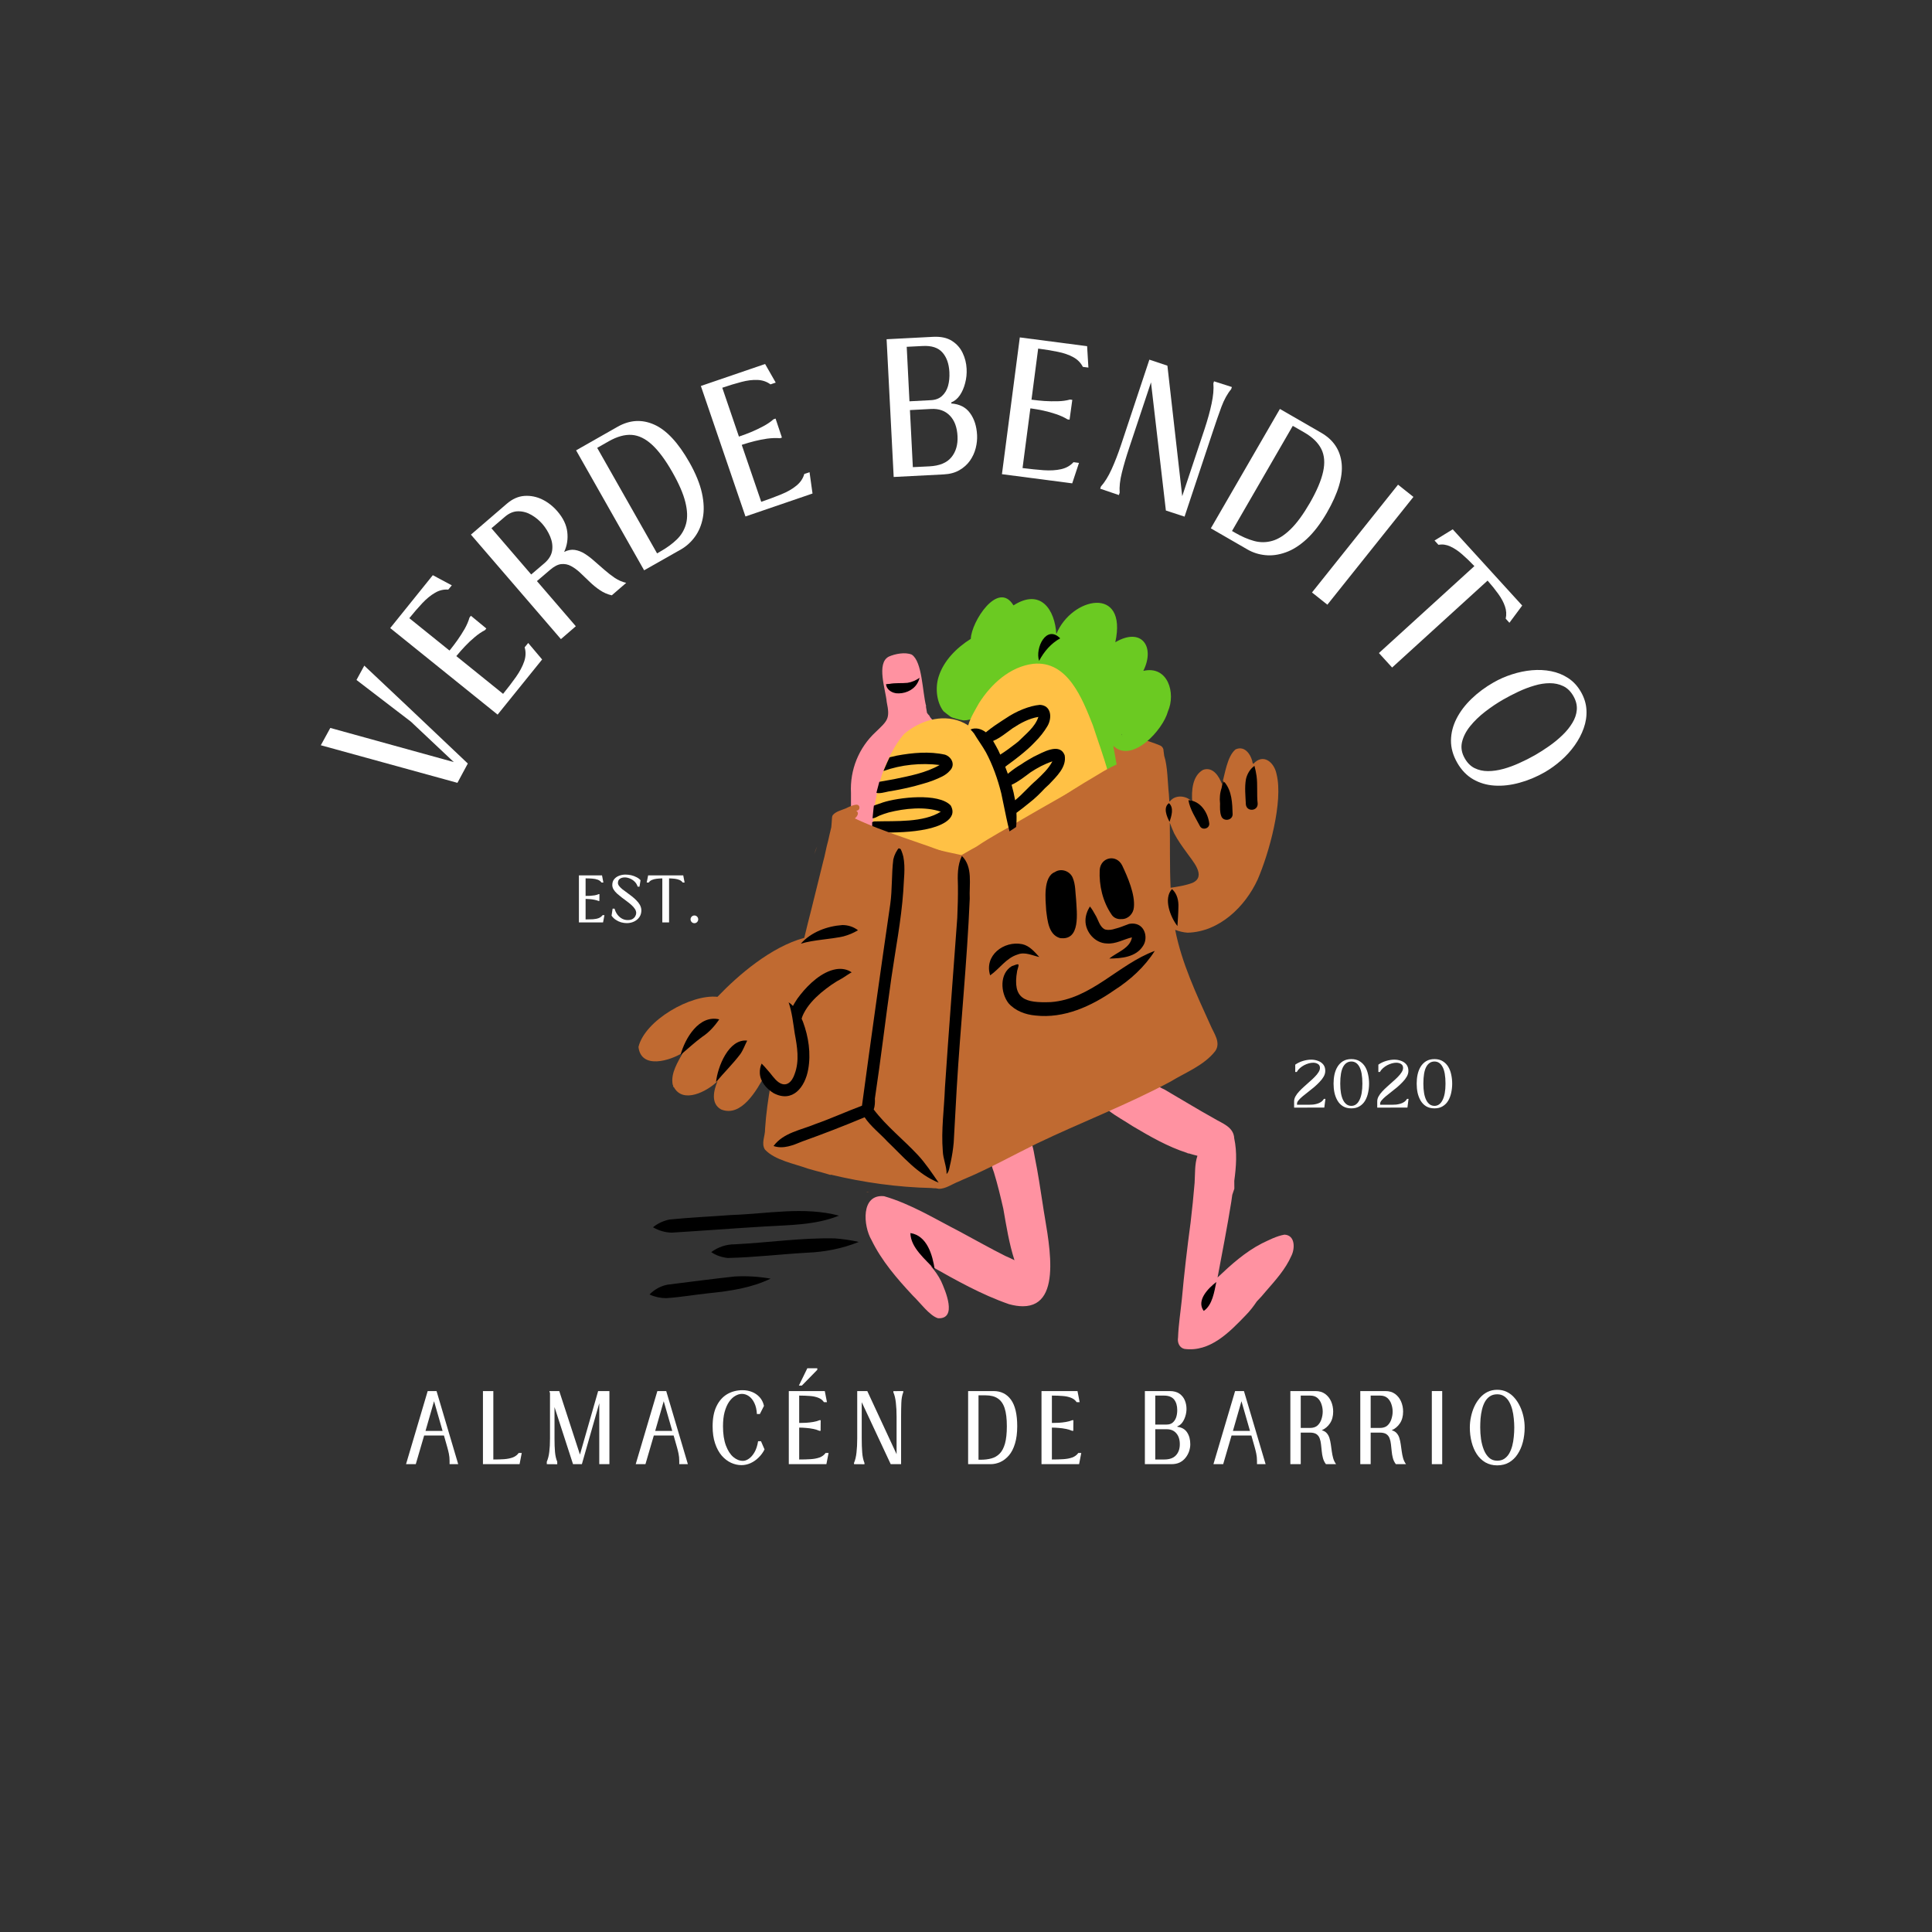<svg xmlns="http://www.w3.org/2000/svg" xmlns:xlink="http://www.w3.org/1999/xlink" width="500" zoomAndPan="magnify" viewBox="0 0 375 375" height="500" preserveAspectRatio="xMidYMid meet" version="1.0"><rect x="0" y="0" width="375" height="375" fill="#333333" stroke="none"/><defs><g/><clipPath id="9b8787bb2a"><path d="M 165 126 L 251.43 126 L 251.43 262 L 165 262 Z M 165 126 " clip-rule="nonzero"/></clipPath><clipPath id="1561551b8e"><path d="M 123.93 142 L 249 142 L 249 232 L 123.93 232 Z M 123.93 142 " clip-rule="nonzero"/></clipPath></defs><path fill="#ffc145" d="M 213.047 151.262 C 209.891 155.66 204.801 158.129 200.148 160.656 C 197.625 161.969 195.102 163.289 192.625 164.699 C 190.504 165.836 188.18 168.137 185.621 167.031 C 184.793 167.398 183.883 167.57 182.973 167.57 C 182.512 167.57 182.051 167.527 181.602 167.445 C 179.195 167.008 176.961 165.652 175.555 163.645 C 174.266 165.699 170.82 165.242 170.141 162.91 C 169.094 159.75 169.633 156.363 170.785 153.328 C 172.203 149.723 174.023 145.863 177.398 143.703 C 181.027 141.363 185.242 140.992 188.352 144.406 C 188.895 141.613 189.586 138.73 191.254 136.398 C 193.984 132.598 198.996 129.254 203.797 130.898 C 209.168 132.988 211.457 139.008 213.117 144.07 C 213.809 146.426 214.613 149.07 213.047 151.262 Z M 213.047 151.262 " fill-opacity="1" fill-rule="nonzero"/><path fill="#6bca22" d="M 225.637 135.008 C 225.59 135.422 225.535 135.836 225.441 136.25 C 225.281 136.973 225.086 137.699 224.879 138.398 C 224.75 138.812 224.867 139.246 225.121 139.582 C 225.074 139.66 225.027 139.742 224.969 139.832 C 224.832 140.027 224.703 140.223 224.555 140.406 C 224.383 140.625 224.211 140.844 224.023 141.051 C 223.609 141.5 223.16 141.914 222.699 142.316 C 222.586 142.418 222.469 142.52 222.344 142.613 C 222.344 142.613 222.332 142.613 222.332 142.625 C 221.699 142.98 221.48 143.809 221.836 144.43 C 221.977 144.668 222.172 144.84 222.414 144.957 C 222.008 145.164 221.57 145.277 221.086 145.277 C 220.672 145.277 220.211 145.188 219.73 145.004 C 218.668 144.566 217.941 143.566 217.691 142.465 C 217.113 145.543 212.52 145.727 211.746 142.684 C 211.125 140.191 210.516 137.688 209.855 135.195 C 207.84 135.391 206.184 133.664 205.848 131.781 C 203.578 131.484 201.23 131.105 199.227 129.922 C 196.047 133.125 192.855 137.125 188.316 138.293 C 186.566 138.73 184.562 138.055 183.652 136.445 C 182.523 134.469 183.297 131.988 184.16 130.059 C 185.07 128.199 186.242 126.5 187.406 124.789 C 187.625 124.938 187.879 125.027 188.156 125.027 C 188.883 125.027 189.492 124.453 189.492 123.719 C 189.492 123.258 189.25 122.824 188.871 122.594 C 189.355 121.836 189.828 121.066 190.242 120.273 C 190.355 120.055 190.473 119.824 190.574 119.586 C 190.715 119.629 190.863 119.652 191 119.652 C 191.473 119.652 191.922 119.402 192.176 118.965 C 192.543 118.32 192.832 117.645 193.133 116.977 C 193.203 116.84 193.27 116.711 193.352 116.574 C 193.41 116.496 193.465 116.414 193.523 116.344 C 193.559 116.312 193.594 116.266 193.641 116.23 C 193.66 116.207 193.695 116.184 193.719 116.16 C 193.73 116.16 193.742 116.16 193.766 116.16 C 193.812 116.16 193.871 116.16 193.914 116.16 C 193.996 116.172 194.066 116.172 194.145 116.184 C 194.191 116.195 194.227 116.207 194.273 116.219 C 194.34 116.242 194.422 116.277 194.492 116.301 C 194.641 116.367 194.789 116.461 194.93 116.539 C 195.172 116.703 195.414 116.875 195.645 117.047 C 195.793 117.16 195.941 117.277 196.094 117.379 C 196.348 117.574 196.621 117.781 196.91 117.918 C 197.406 118.16 197.934 118.285 198.465 118.102 C 198.594 118.059 198.695 118.012 198.801 117.941 C 199.93 117.781 201.078 118.125 202 118.781 C 202.289 118.598 202.602 118.391 202.945 118.172 C 203.293 119.078 203.566 120.02 203.844 120.949 C 203.902 121.191 203.961 121.422 204.016 121.664 C 204.098 122.008 204.133 122.387 204.305 122.707 C 204.5 123.074 204.824 123.34 205.238 123.434 C 205.32 123.445 205.41 123.453 205.492 123.453 C 205.801 123.453 206.125 123.352 206.355 123.133 C 206.473 123.031 206.574 122.926 206.668 122.801 C 206.77 122.652 206.84 122.5 206.91 122.328 C 206.953 122.215 207 122.109 207.035 121.996 C 207.129 121.766 207.207 121.523 207.312 121.297 C 207.336 121.238 207.371 121.18 207.402 121.125 C 207.473 121.02 207.543 120.918 207.609 120.812 C 207.668 120.746 207.727 120.688 207.785 120.629 C 207.887 120.539 207.992 120.445 208.094 120.367 C 208.301 120.215 208.508 120.078 208.727 119.953 C 208.992 119.801 209.27 119.676 209.547 119.551 C 210.074 119.344 210.617 119.172 211.172 119.02 C 211.758 118.871 212.344 118.734 212.945 118.609 C 213.219 118.551 213.496 118.48 213.785 118.414 C 214.129 118.332 214.5 118.242 214.832 118.113 C 215.824 118.848 216.375 120.191 215.996 121.398 C 215.652 122.363 215.109 123.25 214.73 124.203 C 214.766 124.234 214.797 124.258 214.832 124.293 C 215.305 123.926 215.777 123.684 216.25 123.547 C 216.156 123.672 216.078 123.801 215.984 123.914 C 215.789 124.203 215.676 124.523 215.707 124.867 C 215.742 125.223 215.926 125.547 216.215 125.762 C 216.445 125.949 216.734 126.039 217.035 126.039 C 217.078 126.039 217.125 126.039 217.184 126.027 C 217.516 125.992 217.887 125.809 218.082 125.523 C 218.312 125.188 218.543 124.867 218.785 124.535 C 218.922 124.441 219.051 124.316 219.188 124.223 C 219.27 124.18 219.336 124.121 219.418 124.074 C 220.453 124.777 221.25 125.957 221.547 127.312 C 221.352 127.555 221.156 127.785 220.949 128.027 C 220.812 128.176 220.66 128.336 220.535 128.496 C 220.375 128.703 220.223 128.922 220.156 129.188 C 220.074 129.531 220.086 129.887 220.281 130.195 C 220.453 130.484 220.684 130.703 220.996 130.852 C 221.227 130.957 221.445 130.988 221.688 130.988 C 221.758 130.988 221.824 130.988 221.895 130.977 C 222.043 130.965 222.207 130.91 222.344 130.875 C 222.438 130.852 222.539 130.828 222.633 130.793 C 222.828 130.738 223.023 130.668 223.219 130.598 C 223.379 130.555 223.543 130.496 223.703 130.449 C 223.727 130.461 223.738 130.461 223.762 130.473 C 223.805 130.484 223.84 130.508 223.887 130.52 C 223.922 130.531 223.945 130.555 223.98 130.578 C 224.023 130.609 224.059 130.633 224.094 130.668 C 224.129 130.703 224.164 130.738 224.188 130.77 C 224.301 130.91 224.395 131.047 224.496 131.184 C 224.703 131.508 224.891 131.84 225.062 132.184 C 225.211 132.504 225.352 132.84 225.465 133.172 C 225.523 133.355 225.57 133.539 225.613 133.734 C 225.637 133.859 225.648 133.977 225.66 134.102 C 225.66 134.414 225.66 134.711 225.637 135.008 Z M 193.73 116.16 C 193.754 116.16 193.766 116.148 193.789 116.148 C 193.777 116.148 193.754 116.148 193.73 116.16 Z M 193.73 116.16 " fill-opacity="1" fill-rule="nonzero"/><g clip-path="url(#9b8787bb2a)"><path fill="#ff92a1" d="M 168.137 163.484 C 167.387 163.484 166.652 163.219 166.074 162.609 C 164.969 161.449 165.094 159.832 165.176 158.293 C 165.176 158.152 165.176 158.004 165.176 157.867 C 165.176 156.547 165.176 155.227 165.176 153.914 C 164.945 149.438 166.684 145.117 169.98 142.074 C 172.293 139.844 172.801 139.535 172.109 136.238 C 171.926 133.941 170.039 128.738 172.504 127.453 C 173.746 126.902 175.691 126.523 176.973 127.062 C 179.035 128.43 179.023 134.285 179.758 137.055 C 179.746 137.09 179.734 137.113 179.723 137.145 C 179.805 137.559 179.875 137.961 179.934 138.375 C 180.07 138.57 180.23 138.754 180.402 138.926 C 180.461 139.098 180.566 139.27 180.703 139.41 C 180.715 139.422 180.727 139.434 180.738 139.441 C 180.863 139.594 180.98 139.73 181.105 139.867 C 181.164 140.027 181.258 140.18 181.371 140.293 C 181.051 140.223 180.703 140.18 180.348 140.168 C 180.195 140.156 180.035 140.133 179.875 140.121 C 179.219 143.141 175.691 144.934 173.711 147.184 C 171.961 149.195 171.605 151.984 171.395 154.547 C 171.305 156.523 171.246 158.5 171.293 160.473 C 171.363 162.242 169.75 163.484 168.137 163.484 Z M 249.309 239.645 C 247.754 239.922 246.324 240.68 244.91 241.355 C 241.672 243.023 238.953 245.469 236.328 247.961 C 237.238 243.078 238.203 238.199 238.988 233.293 C 239.047 232.836 239.113 232.375 239.184 231.914 C 239.32 231.523 239.449 231.125 239.586 230.723 C 239.586 230.215 239.586 229.699 239.574 229.195 C 239.945 226.438 240.152 223.668 239.562 220.945 C 239.449 218.742 237.281 218.074 235.66 217.098 C 232.41 215.297 229.254 213.344 226.039 211.48 C 225.66 211.309 225.27 211.113 224.879 210.898 C 224.809 210.93 224.738 210.977 224.684 211.012 C 224.531 210.941 224.395 210.887 224.242 210.828 C 224.152 210.621 224.035 210.426 223.91 210.242 C 223.738 210.332 223.555 210.426 223.379 210.52 C 223.367 210.52 223.355 210.527 223.344 210.527 C 222.273 211.07 221.215 211.609 220.133 212.125 C 220.039 212.172 219.938 212.219 219.844 212.262 C 219.75 212.309 219.648 212.355 219.555 212.402 C 219.477 212.438 219.406 212.469 219.324 212.516 C 219.258 212.551 219.188 212.586 219.117 212.609 C 219.062 212.641 218.992 212.664 218.934 212.699 C 218.852 212.734 218.773 212.781 218.691 212.816 C 218.633 212.836 218.578 212.871 218.52 212.895 C 218.461 212.918 218.414 212.941 218.359 212.965 C 217.758 213.215 217.16 213.492 216.551 213.723 C 216.02 213.918 215.488 214.125 214.949 214.285 C 214.832 214.445 214.754 214.617 214.672 214.789 C 214.973 215.008 215.27 215.227 215.559 215.457 C 215.445 215.504 215.34 215.547 215.227 215.582 C 216.652 216.707 218.289 217.547 219.797 218.559 C 223.195 220.578 226.664 222.578 230.43 223.785 C 230.488 223.816 230.543 223.852 230.602 223.887 C 230.637 223.875 230.672 223.875 230.707 223.863 C 231.27 224.035 231.848 224.195 232.422 224.336 C 231.859 225.988 231.984 227.871 231.871 229.605 C 231.66 232.168 231.398 234.707 231.098 237.258 C 230.43 242.23 229.844 247.203 229.395 252.199 C 229.141 254.668 228.746 257.137 228.656 259.621 C 228.496 260.562 228.898 261.605 229.91 261.824 C 234.875 262.48 238.621 258.586 241.766 255.324 C 242.582 254.496 243.297 253.578 243.941 252.613 C 244.586 251.957 245.195 251.27 245.773 250.559 C 247.605 248.457 249.516 246.344 250.645 243.781 C 251.371 242.367 251.43 239.738 249.309 239.645 Z M 200.859 224.633 C 200.723 223.852 200.586 223.047 200.355 222.277 C 200.008 222.461 199.664 222.648 199.316 222.844 C 198.164 221.406 195.645 221.164 194.457 222.832 C 193.812 223.613 193.801 224.543 193.871 225.496 C 193.754 225.543 193.641 225.598 193.535 225.645 C 193.18 225.793 192.82 225.941 192.453 226.082 C 192.578 226.598 192.742 227.09 192.926 227.574 C 193.641 229.906 194.203 232.262 194.746 234.637 C 195.332 237.992 195.863 241.367 196.91 244.609 C 196.336 244.309 195.746 244.043 195.16 243.793 C 192.141 242.289 189.215 240.609 186.242 239.027 C 181.465 236.578 176.777 233.672 171.594 232.18 C 167.031 231.742 167.562 237.98 169.148 240.668 C 171.121 244.734 174.113 248.191 177.18 251.477 C 178.492 252.707 180.438 255.414 182.086 255.875 C 185.863 256.035 183.516 250.547 182.66 248.652 C 182.121 247.582 181.43 246.594 180.633 245.711 C 185.543 248.488 190.516 251.293 195.852 253.141 C 196.863 253.418 197.75 253.543 198.535 253.543 C 206.746 253.543 203.223 239.656 202.418 233.879 C 201.934 230.777 201.484 227.688 200.859 224.633 Z M 200.859 224.633 " fill-opacity="1" fill-rule="nonzero"/></g><g clip-path="url(#1561551b8e)"><path fill="#c06a31" d="M 158.609 164.289 C 158.426 164.793 158.242 165.297 158.047 165.793 C 158.195 165.273 158.379 164.77 158.609 164.289 Z M 168.23 231.41 C 168.414 231.422 168.598 231.445 168.781 231.457 C 168.609 231.434 168.426 231.398 168.25 231.363 C 168.25 231.375 168.242 231.387 168.23 231.41 Z M 234.805 183.055 C 234.805 183.055 234.797 183.055 234.805 183.055 C 234.797 183.043 234.797 183.055 234.785 183.055 C 234.797 183.055 234.797 183.055 234.805 183.055 Z M 244.113 170.707 C 241.672 176.027 236.637 180.883 230.512 181.035 C 229.68 180.977 228.875 180.781 228.102 180.48 C 229.371 186.949 232.227 192.98 234.934 198.961 C 235.59 200.547 237.043 202.34 235.879 204.016 C 233.699 206.809 230.141 208.141 227.168 209.953 C 218.797 214.445 209.742 217.879 201.207 221.98 C 196.508 224.301 191.898 226.875 187.062 228.895 C 186.992 228.918 186.934 228.941 186.867 228.977 C 186.59 229.102 186.312 229.227 186.035 229.355 C 184.84 229.812 183.504 230.789 182.211 230.746 C 182.016 230.711 181.832 230.688 181.637 230.641 C 181.59 230.641 181.543 230.641 181.5 230.641 C 181.27 230.641 181.027 230.629 180.773 230.594 C 174.184 230.445 167.652 229.527 161.262 228 C 161.238 228.023 161.215 228.035 161.191 228.055 C 160.707 227.906 160.223 227.77 159.75 227.633 C 159.715 227.621 159.672 227.609 159.637 227.598 C 158.691 227.355 157.746 227.102 156.812 226.828 C 154.176 225.863 150.422 225.207 148.484 223.141 C 147.691 221.934 148.543 220.465 148.496 219.145 C 148.691 216.18 149.098 213.25 149.625 210.344 C 149.129 209.863 148.727 209.289 148.473 208.691 C 146.906 211.562 143.914 216.938 139.961 215.34 C 137.91 214.191 138.523 211.645 139.27 209.875 C 137.188 211.895 132.531 214.297 130.781 210.977 C 130.734 210.977 130.68 210.965 130.633 210.965 C 130.645 210.906 130.668 210.84 130.68 210.781 C 130.633 210.691 130.598 210.598 130.562 210.496 C 130.16 208.289 131.555 206.176 132.566 204.305 C 130.066 205.898 124.422 207.613 123.93 203.211 C 125.16 198.055 134.109 192.922 139.258 193.484 C 143.312 189.246 149.637 183.801 156.109 182.031 C 156.559 180.16 157.02 178.289 157.504 176.426 C 158.266 173.406 159.016 170.375 159.75 167.344 C 160.133 166.012 160.352 164.551 160.742 163.195 C 160.754 163.137 160.766 163.094 160.777 163.035 C 160.961 162.219 161.145 161.395 161.352 160.578 C 161.41 160.016 161.445 159.453 161.48 158.891 C 161.5 158.648 161.5 158.395 161.664 158.188 C 162.273 157.488 163.266 157.281 164.094 156.938 C 164.762 156.625 165.43 156.281 166.18 156.191 C 167.02 156.121 167.043 157.34 166.215 157.352 C 166.215 157.352 166.215 157.359 166.203 157.359 C 166.938 157.879 166.223 158.672 165.695 159.027 C 165.637 159.094 165.578 159.164 165.512 159.211 C 166.191 159.484 166.883 159.738 167.57 159.98 C 167.746 160.039 167.859 160.188 167.918 160.348 C 168.184 160.473 168.438 160.602 168.691 160.727 C 168.953 160.84 169.219 160.957 169.484 161.07 C 171.406 161.727 173.309 162.609 175.094 163.219 C 175.602 163.414 176.129 163.598 176.672 163.77 C 177.488 163.988 178.309 164.184 179.137 164.355 C 179.148 164.344 179.172 164.344 179.184 164.332 C 179.414 164.23 179.656 164.32 179.887 164.391 C 180.449 164.551 181.016 164.688 181.578 164.84 C 181.867 164.906 182.156 164.977 182.441 165.047 C 182.879 165.137 183.316 165.242 183.758 165.355 C 184.711 165.574 185.68 165.781 186.637 165.977 C 186.891 165.828 187.133 165.688 187.383 165.539 C 188.098 165.125 188.824 164.711 189.551 164.32 C 192.336 162.414 195.391 160.852 198.27 159.105 C 203.164 156.246 208.141 153.523 212.992 150.609 C 212.992 150.586 213 150.562 213 150.539 C 213 150.504 213.012 150.457 213.012 150.422 C 213.012 150.402 213.023 150.379 213.023 150.344 C 213.035 150.297 213.035 150.25 213.047 150.207 C 213.047 150.184 213.059 150.148 213.059 150.125 C 213.059 150.078 213.07 150.031 213.07 149.988 C 213.07 149.965 213.07 149.93 213.082 149.906 C 213.082 149.848 213.094 149.781 213.094 149.723 C 213.105 149.344 213.047 148.965 212.969 148.598 C 212.887 148.219 212.793 147.852 212.715 147.473 C 212.598 146.863 212.508 146.254 212.449 145.645 C 212.449 145.543 212.449 145.438 212.449 145.336 C 212.461 145.266 212.473 145.199 212.484 145.129 C 213.141 143.98 214.109 143.027 215.27 142.406 C 215.512 142.59 215.766 142.738 216.031 142.879 C 216.664 143.199 217.344 143.43 218.035 143.602 C 218.141 143.625 218.242 143.648 218.348 143.672 C 218.461 143.441 218.727 143.281 219.051 143.371 C 219.359 143.477 219.684 143.566 220.004 143.66 C 220.039 143.496 220.145 143.359 220.305 143.289 C 220.637 143.141 221.41 143.406 222.066 143.637 C 222.148 143.625 222.238 143.637 222.32 143.66 C 223.23 143.98 224.141 144.266 225.027 144.637 C 225.523 144.797 225.855 145.219 225.844 145.75 C 225.891 146.07 225.938 146.391 225.973 146.715 C 226.652 148.77 226.629 151.906 226.883 154.203 C 226.918 154.629 226.938 155.062 226.961 155.488 C 226.984 155.512 227.008 155.535 227.043 155.559 C 227.055 155.57 227.055 155.57 227.066 155.57 C 228.047 154.215 230.281 154.34 231.41 155.648 C 231.258 153.5 231.41 150.598 233.516 149.426 C 235.406 148.746 236.66 150.688 237.18 152.227 C 237.766 150.238 238.191 146.793 239.816 145.461 C 241.66 144.613 242.895 146.574 243.156 148.172 C 243.203 148.195 243.25 148.219 243.297 148.242 C 245.184 146.176 247.316 147.918 247.777 150.25 C 249.113 155.57 246.324 165.609 244.113 170.707 Z M 227.055 159.691 C 227.125 163.898 227.02 168.113 227.215 172.316 C 228.668 172.086 230.117 171.879 231.488 171.352 C 234.277 170.043 231.375 167.008 230.305 165.438 C 229.438 164.254 228.586 163.059 227.906 161.762 C 227.617 161.094 227.309 160.406 227.055 159.691 Z M 227.055 159.691 " fill-opacity="1" fill-rule="nonzero"/></g><path fill="#000000" d="M 169.59 215.352 C 169.809 214.746 169.852 213.996 169.816 213.227 C 170.992 205.453 171.891 197.641 173.008 189.855 C 173.816 184.238 174.922 178.668 175.324 173.004 C 175.406 170.777 175.773 168.48 175.336 166.285 C 175.176 165.633 174.945 164.977 174.609 164.391 C 174.023 165.09 173.586 165.93 173.391 166.812 C 173.031 169.676 173.203 172.602 172.801 175.473 C 170.902 188.512 169.07 201.57 167.309 214.617 C 164.324 215.73 161.273 217.121 158.254 218.18 C 155.441 219.352 152.055 219.855 150.145 222.441 C 152.055 223.094 153.969 222.277 155.719 221.555 C 159.797 220.098 163.828 218.535 167.824 216.859 C 168.91 218.559 171.062 220.246 172.215 221.543 C 175.301 224.473 178.113 227.941 182.188 229.551 C 180.922 227.723 179.68 225.828 178.156 224.188 C 175.359 221.188 172.066 218.613 169.59 215.352 Z M 186.703 166.137 C 185.816 167.941 185.863 169.961 185.934 171.914 C 185.957 174.004 185.898 176.082 185.805 178.16 C 185.012 189.152 184.148 200.133 183.41 211.137 C 183.262 215.227 182.66 219.34 182.996 223.418 C 183.043 224.934 183.758 226.391 183.734 227.883 C 184.309 227.297 184.297 226.355 184.527 225.598 C 184.793 224.348 185 223.07 185.113 221.785 C 185.301 218.316 185.484 214.836 185.691 211.367 C 186.418 199.043 187.707 186.754 188.227 174.43 C 188.086 171.66 188.895 168.32 186.703 166.137 Z M 214.832 183.125 C 216.562 183.273 218.07 182.32 219.707 181.941 C 219.383 184.055 216.793 184.836 215.305 186.055 C 217.645 186.031 220.488 185.801 221.859 183.605 C 222.816 182.184 222.332 179.863 220.57 179.367 C 220.086 179.23 219.613 179.242 219.152 179.332 C 218.762 179.484 218.371 179.621 217.977 179.77 C 217.941 179.781 217.898 179.793 217.863 179.816 C 217.746 179.863 217.633 179.895 217.516 179.941 C 217.484 179.953 217.449 179.965 217.414 179.977 C 217.332 180 217.254 180.035 217.172 180.059 C 217.125 180.07 217.078 180.09 217.035 180.102 C 216.965 180.125 216.895 180.148 216.824 180.16 C 216.781 180.172 216.723 180.184 216.676 180.207 C 216.574 180.23 216.48 180.254 216.375 180.277 C 216.387 180.277 216.387 180.277 216.398 180.285 C 215.777 180.48 215.145 180.574 214.5 180.414 C 213.395 179.906 213.188 178.473 212.562 177.52 C 212.266 176.969 211.941 176.418 211.551 175.945 C 211.043 176.762 210.699 177.691 210.688 178.656 C 210.652 180.871 212.531 183.078 214.832 183.125 Z M 203.961 194.508 C 198.996 194.691 196.449 193.988 197.43 188.441 C 197.855 186.973 197.957 186.938 196.402 187.523 C 193.973 188.957 194.18 192.691 195.746 194.715 C 197.059 196.219 199.043 196.941 200.988 197.113 C 206.527 197.734 211.816 195.309 216.25 192.219 C 219.371 190.223 222.148 187.707 224.141 184.57 C 217.055 187.18 211.816 193.934 203.961 194.508 Z M 201.727 185.754 C 200.805 184.742 199.824 183.57 198.418 183.262 C 194.824 182.539 190.977 185.488 192.188 189.316 C 194.043 188.027 195.285 185.949 197.543 185.262 C 198.938 184.707 200.367 185.469 201.727 185.754 Z M 208.773 170.02 C 208.762 169.996 208.762 169.984 208.75 169.961 C 208.75 169.984 208.75 169.996 208.75 170.02 C 208.762 170.02 208.773 170.02 208.773 170.02 Z M 205.734 182.078 C 209.801 182.652 209.004 177.117 208.867 174.555 C 208.707 173.164 208.773 171.707 208.223 170.398 C 207.691 169.055 205.953 168.457 204.742 169.273 C 202.426 170.191 202.934 174.66 203.062 176.703 C 203.316 178.656 203.512 181.414 205.734 182.078 Z M 217.68 178.391 C 218.957 178.438 219.992 177.348 220.086 176.117 C 220.352 173.613 218.887 170.25 217.816 167.984 C 216.676 165.711 213.602 166.379 213.449 168.895 C 213.312 171.879 214.039 175.004 215.742 177.496 C 216.145 178.16 216.93 178.473 217.68 178.391 Z M 148.406 238.062 C 153.277 237.762 158.254 237.809 162.848 235.957 C 156.02 234.145 148.91 235.602 141.965 235.832 C 137.969 236.133 133.949 236.305 129.965 236.707 C 128.789 236.945 127.66 237.453 126.75 238.211 C 127.844 238.863 129.113 239.23 130.391 239.254 C 136.379 238.887 142.391 238.418 148.406 238.062 Z M 142.633 241.52 C 140.988 241.508 139.375 242.047 138.051 243.035 C 138.984 243.676 140.113 244.055 141.254 244.172 C 146.391 244.066 151.516 243.438 156.652 243.148 C 160.086 243.012 163.496 242.355 166.684 241.059 C 165.164 240.715 163.598 240.484 162.043 240.371 C 155.57 240.23 149.098 241.195 142.633 241.52 Z M 142.59 247.766 C 138.246 248.238 133.902 248.812 129.57 249.352 C 128.246 249.605 127.004 250.293 126.07 251.258 C 127.086 251.73 128.203 251.969 129.309 251.969 C 132.105 251.797 134.883 251.293 137.668 251.004 C 141.746 250.59 145.848 249.984 149.578 248.18 C 147.289 247.789 144.926 247.629 142.59 247.766 Z M 142.59 247.766 " fill-opacity="1" fill-rule="nonzero"/><path fill="#6bca22" d="M 188.25 143.039 C 188.25 143.051 188.258 143.051 188.258 143.062 C 188.25 143.051 188.25 143.039 188.25 143.039 C 188.238 143.039 188.25 143.039 188.25 143.039 Z M 226.688 138.098 C 225.754 141.637 219.773 148.266 216.09 144.773 C 216.309 146.082 216.551 147.402 216.793 148.723 C 215.973 149.172 215.156 149.633 214.348 150.09 C 214.129 148.633 213.891 147.172 213.578 145.738 C 213.141 143.395 212.75 141.039 212.047 138.766 C 211.988 138.824 211.93 138.879 211.852 138.926 C 211.469 139.191 210.953 139.18 210.559 138.914 C 209.754 138.363 209.387 137.363 208.957 136.527 C 208.418 135.355 207.922 134.102 208.082 132.781 C 207.023 131.059 209.086 129.852 209.961 131.301 C 210.215 131.852 210.445 132.414 210.676 132.977 C 211.238 133.527 211.609 134.309 211.871 135.148 C 213.023 134.734 213.934 136.203 214.34 137.285 C 214.984 138.133 215.605 138.996 216.145 139.914 C 216.699 140.797 217.16 141.73 217.723 142.602 C 218.117 143.395 218.922 143.086 219.531 142.738 C 221.34 141.832 222.77 140.305 223.656 138.488 C 224.441 136.801 225.477 134.078 223.609 132.758 C 221.824 132.586 220.145 133.551 218.496 134.113 C 217.195 134.688 216.02 132.941 217.043 131.965 C 218.484 130.438 220.754 128.566 219.992 126.211 C 217.863 126.543 215.906 127.91 214.234 129.23 C 213.578 130.059 212.484 131.195 211.445 130.188 C 210.641 129.395 211.25 128.371 211.953 127.773 C 212.449 127.062 212.957 126.348 213.336 125.559 C 214.098 124.18 215.227 119.734 212.828 119.586 C 210.293 119.918 208.223 122.133 207.371 124.453 C 206.758 125.992 207.141 127.637 207.172 129.23 C 207.207 129.934 207.23 130.633 207.184 131.324 C 206.793 131.172 206.414 130.957 206.078 130.691 C 206.25 131.805 206.391 132.918 206.562 134.035 C 206.125 133.391 205.688 132.758 205.238 132.125 C 204.973 131.734 204.719 131.355 204.465 130.965 C 204.305 130.715 204.098 130.508 203.832 130.383 C 203.707 129.277 203.602 128.176 203.406 127.098 C 203.324 126.637 203.246 126.176 203.141 125.719 C 203.141 125.719 203.141 125.707 203.141 125.707 C 203.039 125.258 202.934 124.809 202.855 124.363 C 202.301 122.605 202.438 120.031 200.629 119.043 C 199.273 118.664 197.441 119.836 197.188 121.203 C 196.992 122.789 194.527 122.629 194.551 121.02 C 194.617 120.238 194.617 119.469 194.363 118.711 C 193.074 119.605 192.152 120.973 191.578 122.422 C 194.121 121.191 196.598 123.629 195.332 126.176 C 194.227 128.648 189.652 130.633 188.676 127.062 C 186.68 128.625 184.711 130.727 184.527 133.355 C 184.445 134.793 184.676 136.848 186.406 137.125 C 187.938 137.25 189.48 137.297 190.977 137.664 C 190.16 139.02 188.605 139.832 187.027 139.824 C 186.82 139.789 186.625 139.754 186.418 139.719 C 185.934 139.617 185.461 139.477 184.988 139.328 C 184.852 139.27 184.699 139.215 184.562 139.156 C 184.078 138.801 183.594 138.434 183.121 138.043 C 181.785 136.285 181.508 133.551 182.168 131.402 C 183.145 128.234 185.68 125.73 188.434 123.996 C 188.5 120.789 193.707 112.52 196.715 117.504 C 202.047 114.094 204.766 118.414 205.031 123.074 C 207.98 115.875 218.887 113.566 216.48 124.66 C 221.547 121.664 224.277 125.488 221.918 130.219 C 226.676 129.117 228.277 134.527 226.688 138.098 Z M 191.07 125.547 C 191.105 125.832 191.164 126.109 191.254 126.383 C 191.957 126.039 192.855 125.59 193.027 124.754 C 192.348 124.867 191.703 125.258 191.07 125.547 Z M 191.07 125.547 " fill-opacity="1" fill-rule="nonzero"/><path fill="#ffc145" d="M 215.051 149.828 C 214.211 146.758 213.082 143.738 212.125 140.777 C 210.098 135.664 207.266 128.164 200.551 128.844 C 196.023 129.395 192.348 132.793 190 136.516 C 189.297 137.801 188.352 139.281 187.926 140.797 C 187.465 140.5 186.969 140.246 186.441 140.027 C 182.672 138.559 178.48 139.926 175.484 142.465 C 175.211 142.773 174.957 143.098 174.703 143.43 C 174.312 143.969 173.941 144.52 173.609 145.094 C 173.609 145.105 173.598 145.105 173.598 145.117 C 173.598 145.105 173.609 145.105 173.609 145.094 C 173.332 145.602 173.055 146.105 172.777 146.598 C 172.766 146.633 172.742 146.668 172.723 146.703 C 172.594 146.945 172.492 147.195 172.375 147.449 C 172.227 147.781 172.066 148.105 171.914 148.438 C 171.73 148.906 171.559 149.391 171.375 149.859 C 171.211 150.285 171.086 150.711 170.957 151.148 C 170.832 151.582 170.684 152.008 170.578 152.445 C 170.453 152.961 170.324 153.469 170.211 153.984 C 170.152 154.293 170.094 154.605 170.039 154.914 C 169.98 155.215 169.91 155.5 169.875 155.801 C 169.797 156.395 169.703 156.992 169.633 157.59 C 169.508 158.75 169.379 159.91 169.266 161.07 C 169.348 161.094 169.414 161.129 169.496 161.152 C 169.738 161.23 169.98 161.324 170.211 161.402 C 170.324 161.438 170.43 161.473 170.543 161.508 C 171.039 161.656 171.547 161.816 172.043 161.969 C 173.918 161.395 175.637 160.359 177.488 159.691 C 180.129 158.832 182.926 158.234 185.715 158.305 C 184.516 160.117 182.074 160.887 180.184 161.852 C 179.113 162.312 178.078 162.805 177.039 163.355 C 178.332 163.703 179.621 164.047 180.898 164.426 C 181.602 164.148 182.293 163.828 182.961 163.473 C 184.816 162.484 186.98 161.508 188.051 159.613 C 188.617 158.453 188.5 156.773 187.246 156.121 C 185.172 155.074 182.582 155.949 180.383 156.191 C 178.309 156.707 175.301 157.395 173.043 158.703 C 173.148 158.051 173.25 157.383 173.379 156.73 C 173.379 156.73 173.379 156.719 173.391 156.707 C 175.418 156.328 177.398 155.672 179.297 154.824 C 181.301 153.938 183.594 153.09 184.906 151.262 C 186.52 147.715 183.055 146.934 180.277 147.598 C 178.043 147.93 175.785 148.461 173.641 149.273 C 174.254 147.988 175.012 146.77 175.969 145.703 C 178.227 143.141 181.926 141.223 185.344 142.441 C 186.383 142.867 187.234 143.52 187.938 144.312 C 187.938 144.43 187.996 144.496 188.098 144.508 C 188.812 145.359 189.387 146.359 189.871 147.414 C 189.859 147.426 189.848 147.438 189.828 147.449 C 189.848 147.449 189.859 147.449 189.883 147.449 C 190.562 148.93 191.07 150.527 191.59 151.953 C 192.555 155.051 193.211 158.246 194.25 161.324 C 194.582 161.164 194.906 160.992 195.238 160.828 C 195.598 160.633 195.953 160.449 196.301 160.254 C 196.16 158.879 195.887 157.523 195.551 156.168 C 197.738 155.961 199.883 155.34 201.77 154.203 C 203.293 153.191 205.043 152.102 205.617 150.273 C 206.539 147.082 203.324 146.781 201.035 147.473 C 198.66 148.094 195.633 148.828 193.949 150.723 C 193.879 150.516 193.824 150.297 193.754 150.09 C 193.41 149.137 193.051 148.137 192.625 147.148 C 195.344 146.68 197.945 145.602 200.02 143.727 C 201.355 142.672 202.473 140.766 201.332 139.168 C 199.375 137.102 193.086 139.559 190.887 140.707 C 190.84 140.73 190.793 140.754 190.758 140.777 C 192.5 136.652 195.688 132.668 200.18 131.551 C 201.621 131.277 202.832 131.551 203.879 132.195 C 203.844 132.207 203.809 132.23 203.773 132.242 C 203.637 132.32 203.199 132.781 203.535 132.734 C 204.27 132.863 204.398 133.805 204.754 134.355 C 205.25 135.16 205.664 135.984 206.043 136.836 C 206.102 137.273 206.207 137.699 206.344 138.121 C 206.758 139.02 207.172 139.914 207.609 140.809 C 208.188 142.176 208.879 143.496 209.57 144.809 C 210.043 145.773 210.523 146.727 210.996 147.691 C 211.055 147.094 211.09 146.496 211.09 145.898 C 211.633 147.68 212.102 149.48 212.574 151.273 C 213.406 150.793 214.223 150.309 215.051 149.828 Z M 171.109 160.199 C 171.121 160.211 171.121 160.211 171.133 160.223 C 171.121 160.234 171.109 160.242 171.109 160.254 C 171.109 160.234 171.109 160.211 171.109 160.199 Z M 182.535 150.031 C 180.543 151.758 177.926 152.445 175.555 153.469 C 175.082 153.676 174.609 153.891 174.148 154.109 C 174.473 153.641 174.402 152.973 173.953 152.582 C 173.781 152.434 173.562 152.344 173.344 152.32 C 176.246 151.043 179.32 150.16 182.535 150.031 Z M 202.945 149.816 C 201.945 151.172 200.32 151.906 198.984 152.871 C 197.773 153.73 196.566 154.512 195.344 155.328 C 195.09 154.41 194.824 153.5 194.539 152.594 C 197.371 151.777 199.918 150.031 202.945 149.816 Z M 192.543 142.832 C 194.551 141.797 196.75 141.246 198.996 141.016 C 197.004 143.016 194.434 144.312 192.039 145.852 C 191.668 145.105 191.254 144.371 190.793 143.691 C 191.395 143.453 191.98 143.152 192.543 142.832 Z M 173.633 145.059 C 173.641 145.035 173.664 145.004 173.676 144.98 C 173.676 144.992 173.664 144.992 173.664 145.004 C 173.664 145.004 173.664 145.016 173.652 145.016 C 173.652 145.023 173.641 145.023 173.641 145.035 C 173.641 145.035 173.633 145.047 173.633 145.059 Z M 173.664 144.992 C 173.664 144.98 173.676 144.98 173.676 144.98 C 173.676 144.98 173.664 144.992 173.664 144.992 Z M 173.664 144.992 " fill-opacity="1" fill-rule="nonzero"/><path fill="#000000" d="M 228.727 176.129 C 228.715 177.336 228.609 178.543 228.539 179.746 C 227.18 178.023 225.766 174.418 227.48 172.57 C 228.496 173.465 228.793 174.832 228.727 176.129 Z M 226.895 155.891 C 225.707 156.742 226.48 158.488 227.008 159.52 C 227.367 158.418 227.918 156.809 226.895 155.891 Z M 234.715 159.832 C 234.461 157.707 233 155.43 230.672 155.316 C 230.992 157.164 232.066 158.715 232.906 160.348 C 233.367 161.242 234.805 160.828 234.715 159.832 Z M 237.559 151.941 C 237.5 151.789 237.445 151.629 237.387 151.48 C 237.281 151.973 237.191 152.469 237.109 152.961 C 236.777 153.926 236.695 154.949 236.812 155.961 C 236.801 156.766 236.754 157.625 237.043 158.395 C 237.434 159.531 239.219 159.277 239.254 158.074 C 239.184 155.902 239.137 153.523 237.652 151.777 C 237.617 151.836 237.594 151.895 237.559 151.941 Z M 244.113 155.961 C 243.906 154.168 244.137 152.363 243.895 150.598 C 243.793 149.941 243.664 149.285 243.492 148.656 C 242.629 149.254 242.086 150.207 241.844 151.203 C 241.547 152.824 241.754 154.5 241.82 156.133 C 241.973 157.637 244.195 157.465 244.113 155.961 Z M 155.441 183.16 C 158.125 182.379 160.961 182.355 163.691 181.758 C 164.691 181.492 165.66 181.09 166.535 180.562 C 165.684 179.895 164.602 179.551 163.52 179.551 C 160.547 179.758 157.457 180.906 155.441 183.16 Z M 165.324 188.742 C 165.258 188.684 163.703 189.762 163.527 189.855 C 161.973 190.66 160.684 191.602 159.336 192.715 C 158.012 193.852 156.789 195.148 155.996 196.711 C 155.824 197.035 155.695 197.379 155.594 197.723 C 155.695 197.93 155.789 198.137 155.859 198.332 C 156.941 201.25 157.426 204.488 156.871 207.566 C 156.273 210.988 153.852 214.148 150.145 212.172 C 148.785 211.332 147.562 209.965 147.484 208.312 C 147.449 207.668 147.574 207.027 147.828 206.441 C 148.223 206.809 148.578 207.234 148.922 207.633 C 149.672 208.414 150.227 209.402 151.102 210.047 C 152.656 211.148 153.762 209.934 154.246 208.449 C 155.199 205.91 154.742 203.18 154.258 200.594 C 153.945 198.562 153.738 196.504 153.07 194.551 C 153.348 194.715 153.633 194.953 153.91 195.254 C 154.016 195.035 154.152 194.828 154.246 194.656 C 154.566 194.105 154.949 193.566 155.352 193.07 C 157 190.992 159.543 188.578 162.285 188.121 C 163.32 187.949 164.438 188.109 165.324 188.742 Z M 138.984 210.035 C 140.516 208.199 142.254 206.508 143.695 204.602 C 144.27 203.785 144.57 202.867 145.031 201.984 C 141.426 201.582 139.27 207.117 138.984 210.035 Z M 132.094 204.762 C 133.465 203.59 134.801 202.363 136.254 201.281 C 137.613 200.398 138.695 199.191 139.605 197.859 C 135.688 196.918 132.957 201.547 132.094 204.762 Z M 206.656 146.621 C 207.059 148.906 205.055 150.723 203.625 152.25 C 203.371 152.504 203.105 152.742 202.832 152.984 C 201.887 153.996 200.906 154.973 199.801 155.82 C 198.984 156.5 198.145 157.145 197.289 157.773 C 197.395 159.738 197.199 161.703 196.586 163.621 C 195.586 160.461 195.043 157.188 194.34 153.961 C 193.652 151.215 192.707 148.527 191.371 146.023 C 190.668 144.762 189.793 143.613 189.055 142.359 C 188.848 142.086 188.605 141.832 188.375 141.59 C 189.387 141.145 190.527 141.488 191.359 142.141 C 191.426 142.086 191.484 142.039 191.543 141.992 C 192.523 141.199 193.559 140.488 194.617 139.812 C 194.812 139.684 195.008 139.559 195.207 139.434 C 197.254 138.031 199.824 136.984 201.84 136.812 C 204.098 136.918 204.246 139.387 203.293 140.961 C 202.668 142.027 201.828 143.086 200.871 144.039 C 200.871 144.039 200.871 144.039 200.859 144.051 C 199.996 144.969 199.043 145.797 198.062 146.586 C 197.336 147.172 196.609 147.723 195.852 148.277 C 195.633 148.402 195.379 148.645 195.113 148.84 C 195.285 149.285 195.457 149.746 195.621 150.195 C 195.711 150.125 195.793 150.043 195.887 149.977 C 196.609 149.391 197.383 148.84 198.199 148.367 C 198.996 147.805 199.859 147.324 200.652 146.875 C 202.324 146.094 205.711 144.016 206.656 146.621 Z M 204.27 147.781 C 202.762 148.277 201.344 149.035 200.031 149.906 C 198.844 150.781 197.684 151.723 196.348 152.332 C 196.633 153.316 196.863 154.316 197.035 155.328 C 198.488 154.145 199.711 152.664 201.137 151.445 C 202.301 150.355 203.512 149.219 204.27 147.781 Z M 201.551 139.156 C 199.742 139.441 198.098 140.34 196.586 141.328 C 195.344 142.211 194.168 143.223 192.762 143.82 C 193.133 144.43 193.453 145.07 193.789 145.68 C 193.914 145.945 194.031 146.207 194.145 146.473 C 195.207 145.805 196.219 145.047 197.211 144.277 C 197.359 144.152 197.52 144.027 197.672 143.91 C 199.109 142.465 200.895 141.145 201.551 139.156 Z M 205.781 123.902 C 203.086 121.156 200.859 125.855 201.691 128.266 C 202.656 126.465 203.961 124.914 205.781 123.902 Z M 173.906 134.562 C 175.438 134.723 177.109 134.09 177.961 132.781 C 178.203 132.402 178.387 131.988 178.492 131.562 C 177.789 132.047 176.984 132.414 176.129 132.539 C 174.969 132.656 173.793 132.516 172.629 132.746 C 172.41 132.758 172.191 132.77 171.973 132.805 C 172.008 133.082 172.098 133.344 172.25 133.574 C 172.605 134.125 173.262 134.457 173.906 134.562 Z M 233.645 254.449 C 233.645 254.449 233.656 254.449 233.645 254.449 C 235.336 253.324 235.695 250.695 236.086 248.836 C 234.531 250.027 232.145 252.43 233.645 254.449 Z M 176.707 239.336 C 176.742 242.172 179.645 244.445 181.43 246.434 C 181.027 243.652 179.965 239.828 176.707 239.336 Z M 183.434 146.484 C 180.371 145.797 177.121 146.105 174.059 146.668 C 173.711 146.758 173.215 146.863 172.676 146.988 C 172.652 147.047 172.629 147.094 172.594 147.148 C 172.469 147.414 172.328 147.68 172.215 147.953 C 172.055 148.32 171.891 148.688 171.73 149.059 C 171.648 149.254 171.57 149.457 171.488 149.652 C 174.945 148.414 178.746 148.047 182.387 148.484 C 179.691 150.031 176.547 150.609 173.527 151.238 C 172.582 151.422 171.637 151.582 170.684 151.746 C 170.672 151.777 170.66 151.812 170.648 151.848 C 170.496 152.398 170.359 152.949 170.211 153.492 C 170.176 153.629 170.152 153.754 170.117 153.891 C 170.258 153.938 170.418 153.949 170.59 153.949 C 171.375 153.949 172.375 153.582 173.055 153.535 C 175.047 153.18 177.027 152.766 178.965 152.18 C 179.711 151.984 180.438 151.746 181.164 151.469 C 182.305 150.996 183.535 150.562 184.355 149.598 C 185.484 148.504 184.77 146.945 183.434 146.484 Z M 171.328 155.766 C 170.902 155.949 170.223 156.121 169.621 156.375 C 169.598 156.547 169.578 156.707 169.555 156.879 C 169.484 157.535 169.414 158.176 169.359 158.832 C 169.785 158.809 170.234 158.555 170.672 158.324 C 171.27 158.086 171.879 157.867 172.504 157.695 C 175.578 156.914 179.574 156.477 182.605 157.555 C 179.195 159.691 173.871 159.324 169.934 159.43 C 169.668 159.418 169.461 159.484 169.289 159.59 C 169.289 159.59 169.289 159.602 169.289 159.602 C 169.289 160.223 169.289 160.828 169.301 161.449 C 169.449 161.543 169.621 161.598 169.84 161.609 C 170.152 161.609 170.477 161.609 170.785 161.609 C 173.84 161.598 176.926 161.566 179.922 160.922 C 182.004 160.496 186.105 159.129 184.527 156.34 C 182.18 153.836 174.379 154.766 171.328 155.766 Z M 171.328 155.766 " fill-opacity="1" fill-rule="nonzero"/><path fill="#c06a31" d="M 222.32 146.852 C 217.805 151.582 211.527 153.973 206.148 157.555 C 205.883 157.719 205.617 157.879 205.352 158.039 C 204.258 158.832 203.164 159.648 202.082 160.449 C 200.344 161.785 198.684 163.301 196.543 163.941 C 196.543 163.863 196.555 163.793 196.566 163.723 C 194.699 164.953 192.797 166.367 190.449 166.273 C 191.164 164.207 193.168 163.184 194.895 162.059 C 197.43 160.383 199.961 158.703 202.543 157.098 C 203.016 156.797 203.477 156.512 203.949 156.211 C 206.77 154.168 209.73 152.344 212.738 150.574 C 214.602 149.414 216.539 148.32 218.645 147.668 C 219.406 147.426 220.188 147.23 220.973 147.16 C 220.973 147.16 220.961 147.172 220.961 147.172 C 221.41 147.047 221.859 146.945 222.32 146.852 Z M 185.344 166.195 C 178.805 163.484 171.855 161.727 165.488 158.648 C 164.105 157.293 162.355 158.945 163.703 160.211 C 164.75 160.992 165.984 161.484 167.18 161.977 C 172.918 164.23 178.793 166.078 184.516 168.352 C 185.945 168.848 186.738 166.77 185.344 166.195 Z M 185.344 166.195 " fill-opacity="1" fill-rule="nonzero"/><g fill="#ffffff" fill-opacity="1"><g transform="translate(78.342, 284.193)"><g><path d="M 6.391 -14.188 L 10.594 0 L 8.922 0 L 8.922 -0.625 C 8.922 -1.133 8.875 -1.609 8.781 -2.047 C 8.688 -2.492 8.582 -2.914 8.469 -3.312 L 7.828 -5.562 L 3.984 -5.562 L 2.359 0 L 0.469 0 L 4.672 -14.188 Z M 5.906 -12.219 L 4.25 -6.453 L 7.562 -6.453 Z M 5.906 -12.219 "/></g></g></g><g fill="#ffffff" fill-opacity="1"><g transform="translate(93.036, 284.193)"><g><path d="M 7.641 -2.172 L 8.234 -2.172 L 7.812 0 L 0.703 0 L 0.703 -14.188 L 2.719 -14.188 L 2.719 -0.906 C 3.488 -0.906 4.191 -0.926 4.828 -0.969 C 5.473 -1.02 6.035 -1.133 6.516 -1.312 C 6.992 -1.5 7.367 -1.785 7.641 -2.172 Z M 7.641 -2.172 "/></g></g></g><g fill="#ffffff" fill-opacity="1"><g transform="translate(105.302, 284.193)"><g><path d="M 7.266 -1.859 L 10.797 -14.188 L 12.984 -14.188 L 12.984 0 L 11.016 0 L 11.016 -11.828 L 7.641 0 L 5.922 0 L 2.328 -11.078 L 2.328 -4.984 C 2.328 -3.961 2.359 -3.094 2.422 -2.375 C 2.484 -1.656 2.629 -1.02 2.859 -0.469 L 2.859 0.016 L 0.828 0 L 0.828 -0.469 C 1.066 -1.02 1.227 -1.656 1.312 -2.375 C 1.406 -3.094 1.453 -3.961 1.453 -4.984 L 1.453 -13.797 L 1.328 -14.188 L 3.25 -14.188 Z M 7.266 -1.859 "/></g></g></g><g fill="#ffffff" fill-opacity="1"><g transform="translate(122.922, 284.193)"><g><path d="M 6.391 -14.188 L 10.594 0 L 8.922 0 L 8.922 -0.625 C 8.922 -1.133 8.875 -1.609 8.781 -2.047 C 8.688 -2.492 8.582 -2.914 8.469 -3.312 L 7.828 -5.562 L 3.984 -5.562 L 2.359 0 L 0.469 0 L 4.672 -14.188 Z M 5.906 -12.219 L 4.25 -6.453 L 7.562 -6.453 Z M 5.906 -12.219 "/></g></g></g><g fill="#ffffff" fill-opacity="1"><g transform="translate(137.615, 284.193)"><g><path d="M 6.297 0.188 C 5.617 0.188 4.945 0.035 4.281 -0.266 C 3.613 -0.578 3.008 -1.039 2.469 -1.656 C 1.938 -2.281 1.508 -3.066 1.188 -4.016 C 0.863 -4.961 0.703 -6.07 0.703 -7.344 C 0.703 -8.906 0.953 -10.203 1.453 -11.234 C 1.953 -12.273 2.641 -13.055 3.516 -13.578 C 4.398 -14.098 5.406 -14.359 6.531 -14.359 C 7.176 -14.359 7.785 -14.242 8.359 -14.016 C 8.93 -13.785 9.422 -13.445 9.828 -13 C 10.242 -12.551 10.523 -11.988 10.672 -11.312 L 9.875 -9.734 L 9.297 -9.734 C 9.254 -10.586 9.086 -11.305 8.797 -11.891 C 8.516 -12.473 8.16 -12.91 7.734 -13.203 C 7.316 -13.492 6.867 -13.641 6.391 -13.641 C 5.961 -13.641 5.531 -13.508 5.094 -13.25 C 4.656 -13 4.254 -12.613 3.891 -12.094 C 3.535 -11.57 3.25 -10.914 3.031 -10.125 C 2.82 -9.344 2.719 -8.414 2.719 -7.344 C 2.719 -5.863 2.906 -4.625 3.281 -3.625 C 3.656 -2.625 4.141 -1.875 4.734 -1.375 C 5.328 -0.883 5.945 -0.641 6.594 -0.641 C 6.969 -0.641 7.352 -0.781 7.75 -1.062 C 8.156 -1.344 8.52 -1.766 8.844 -2.328 C 9.164 -2.891 9.395 -3.598 9.531 -4.453 L 10.094 -4.453 L 10.781 -2.859 C 10.477 -2.254 10.086 -1.723 9.609 -1.266 C 9.141 -0.805 8.617 -0.445 8.047 -0.188 C 7.473 0.062 6.891 0.188 6.297 0.188 Z M 6.297 0.188 "/></g></g></g><g fill="#ffffff" fill-opacity="1"><g transform="translate(152.403, 284.193)"><g><path d="M 6.234 -18.609 L 6.234 -18.312 L 3.234 -15.25 L 2.656 -15.25 L 4.297 -18.609 Z M 7.844 -2.172 L 8.422 -2.172 L 8 0 L 0.703 0 L 0.703 -14.188 L 7.688 -14.188 L 8.109 -12.031 L 7.531 -12.031 C 7.258 -12.426 6.891 -12.711 6.422 -12.891 C 5.953 -13.078 5.406 -13.191 4.781 -13.234 C 4.156 -13.285 3.469 -13.312 2.719 -13.312 L 2.719 -8 L 2.828 -8 C 3.203 -8 3.613 -8.008 4.062 -8.031 C 4.52 -8.062 4.973 -8.113 5.422 -8.188 C 5.879 -8.258 6.289 -8.375 6.656 -8.531 L 6.891 -8.531 L 6.875 -6.469 L 6.656 -6.469 C 6.281 -6.633 5.867 -6.758 5.422 -6.844 C 4.973 -6.938 4.52 -7 4.062 -7.031 C 3.613 -7.07 3.203 -7.094 2.828 -7.094 L 2.719 -7.094 L 2.719 -0.906 C 3.52 -0.906 4.254 -0.926 4.922 -0.969 C 5.586 -1.008 6.172 -1.117 6.672 -1.297 C 7.172 -1.484 7.562 -1.773 7.844 -2.172 Z M 7.844 -2.172 "/></g></g></g><g fill="#ffffff" fill-opacity="1"><g transform="translate(164.933, 284.193)"><g><path d="M 2.859 -0.234 L 2.859 0.016 L 0.828 0 L 0.828 -0.234 C 1.066 -0.785 1.227 -1.457 1.312 -2.25 C 1.406 -3.051 1.453 -3.961 1.453 -4.984 L 1.453 -14.188 L 3.406 -14.188 L 9.094 -1.938 L 9.094 -9.203 C 9.094 -10.211 9.047 -11.117 8.953 -11.922 C 8.867 -12.734 8.707 -13.41 8.469 -13.953 L 8.469 -14.172 L 10.391 -14.188 L 10.391 -13.953 C 10.172 -13.41 10.047 -12.734 10.016 -11.922 C 9.984 -11.117 9.969 -10.211 9.969 -9.203 L 9.969 0 L 7.953 0 L 2.328 -12.031 L 2.328 -4.984 C 2.328 -3.961 2.359 -3.051 2.422 -2.25 C 2.484 -1.457 2.629 -0.785 2.859 -0.234 Z M 2.859 -0.234 "/></g></g></g><g fill="#ffffff" fill-opacity="1"><g transform="translate(179.674, 284.193)"><g/></g></g><g fill="#ffffff" fill-opacity="1"><g transform="translate(187.209, 284.193)"><g><path d="M 5.641 -14.188 C 7.078 -14.188 8.203 -13.629 9.016 -12.516 C 9.828 -11.398 10.234 -9.68 10.234 -7.359 C 10.234 -6.047 10.086 -4.922 9.797 -3.984 C 9.516 -3.047 9.125 -2.285 8.625 -1.703 C 8.125 -1.117 7.562 -0.688 6.938 -0.406 C 6.32 -0.133 5.695 0 5.062 0 L 0.703 0 L 0.703 -14.188 Z M 2.719 -0.859 L 3.109 -0.859 C 3.879 -0.859 4.578 -0.941 5.203 -1.109 C 5.828 -1.273 6.363 -1.582 6.812 -2.031 C 7.27 -2.488 7.617 -3.145 7.859 -4 C 8.098 -4.863 8.219 -5.984 8.219 -7.359 C 8.219 -8.805 8.078 -9.969 7.797 -10.844 C 7.516 -11.719 7.07 -12.352 6.469 -12.75 C 5.875 -13.156 5.082 -13.359 4.094 -13.359 L 2.719 -13.359 Z M 2.719 -0.859 "/></g></g></g><g fill="#ffffff" fill-opacity="1"><g transform="translate(201.452, 284.193)"><g><path d="M 7.844 -2.172 L 8.422 -2.172 L 8 0 L 0.703 0 L 0.703 -14.188 L 7.688 -14.188 L 8.109 -12.031 L 7.531 -12.031 C 7.258 -12.426 6.891 -12.711 6.422 -12.891 C 5.953 -13.078 5.406 -13.191 4.781 -13.234 C 4.156 -13.285 3.469 -13.312 2.719 -13.312 L 2.719 -8 L 2.828 -8 C 3.203 -8 3.613 -8.008 4.062 -8.031 C 4.52 -8.062 4.973 -8.113 5.422 -8.188 C 5.879 -8.258 6.289 -8.375 6.656 -8.531 L 6.891 -8.531 L 6.875 -6.469 L 6.656 -6.469 C 6.281 -6.633 5.867 -6.758 5.422 -6.844 C 4.973 -6.938 4.52 -7 4.062 -7.031 C 3.613 -7.07 3.203 -7.094 2.828 -7.094 L 2.719 -7.094 L 2.719 -0.906 C 3.52 -0.906 4.254 -0.926 4.922 -0.969 C 5.586 -1.008 6.172 -1.117 6.672 -1.297 C 7.172 -1.484 7.562 -1.773 7.844 -2.172 Z M 7.844 -2.172 "/></g></g></g><g fill="#ffffff" fill-opacity="1"><g transform="translate(213.982, 284.193)"><g/></g></g><g fill="#ffffff" fill-opacity="1"><g transform="translate(221.517, 284.193)"><g><path d="M 5.859 0 L 0.703 0 L 0.703 -14.188 L 5.516 -14.188 C 6.297 -14.188 6.926 -14.02 7.406 -13.688 C 7.883 -13.352 8.234 -12.922 8.453 -12.391 C 8.672 -11.867 8.781 -11.316 8.781 -10.734 C 8.781 -10.234 8.703 -9.742 8.547 -9.266 C 8.398 -8.797 8.195 -8.391 7.938 -8.047 C 7.676 -7.703 7.367 -7.473 7.016 -7.359 L 7.016 -7.25 C 7.867 -7.145 8.5 -6.781 8.906 -6.156 C 9.312 -5.539 9.516 -4.773 9.516 -3.859 C 9.516 -3.422 9.441 -2.977 9.297 -2.531 C 9.148 -2.082 8.926 -1.664 8.625 -1.281 C 8.332 -0.895 7.957 -0.582 7.5 -0.344 C 7.039 -0.113 6.492 0 5.859 0 Z M 2.719 -13.312 L 2.719 -7.688 L 4.938 -7.688 C 5.414 -7.688 5.801 -7.812 6.094 -8.062 C 6.395 -8.312 6.617 -8.645 6.766 -9.062 C 6.91 -9.488 6.984 -9.961 6.984 -10.484 C 6.984 -11.348 6.781 -12.035 6.375 -12.547 C 5.969 -13.055 5.301 -13.312 4.375 -13.312 Z M 2.719 -6.781 L 2.719 -0.906 L 4.438 -0.906 C 5.477 -0.906 6.242 -1.176 6.734 -1.719 C 7.234 -2.258 7.484 -2.973 7.484 -3.859 C 7.484 -4.773 7.254 -5.488 6.797 -6 C 6.348 -6.52 5.727 -6.781 4.938 -6.781 Z M 2.719 -6.781 "/></g></g></g><g fill="#ffffff" fill-opacity="1"><g transform="translate(235.06, 284.193)"><g><path d="M 6.391 -14.188 L 10.594 0 L 8.922 0 L 8.922 -0.625 C 8.922 -1.133 8.875 -1.609 8.781 -2.047 C 8.688 -2.492 8.582 -2.914 8.469 -3.312 L 7.828 -5.562 L 3.984 -5.562 L 2.359 0 L 0.469 0 L 4.672 -14.188 Z M 5.906 -12.219 L 4.25 -6.453 L 7.562 -6.453 Z M 5.906 -12.219 "/></g></g></g><g fill="#ffffff" fill-opacity="1"><g transform="translate(249.754, 284.193)"><g><path d="M 6.797 -6.578 C 7.211 -6.473 7.535 -6.285 7.766 -6.016 C 8.004 -5.754 8.18 -5.43 8.297 -5.047 C 8.41 -4.672 8.5 -4.258 8.562 -3.812 C 8.625 -3.375 8.688 -2.926 8.75 -2.469 C 8.812 -2.02 8.898 -1.582 9.016 -1.156 C 9.141 -0.727 9.328 -0.344 9.578 0 L 7.609 0 C 7.336 -0.352 7.145 -0.742 7.031 -1.172 C 6.914 -1.609 6.836 -2.055 6.797 -2.516 C 6.754 -2.973 6.707 -3.414 6.656 -3.844 C 6.613 -4.281 6.523 -4.672 6.391 -5.016 C 6.266 -5.359 6.055 -5.629 5.766 -5.828 C 5.473 -6.023 5.051 -6.125 4.5 -6.125 L 2.719 -6.125 L 2.719 0 L 0.703 0 L 0.703 -14.188 L 5.578 -14.188 C 6.328 -14.188 6.957 -14 7.469 -13.625 C 7.977 -13.25 8.363 -12.758 8.625 -12.156 C 8.883 -11.551 9.016 -10.898 9.016 -10.203 C 9.016 -9.297 8.805 -8.535 8.391 -7.922 C 7.984 -7.316 7.453 -6.867 6.797 -6.578 Z M 2.719 -13.312 L 2.719 -7.031 L 4.531 -7.031 C 5.133 -7.031 5.613 -7.188 5.969 -7.5 C 6.32 -7.82 6.578 -8.227 6.734 -8.719 C 6.898 -9.207 6.984 -9.703 6.984 -10.203 C 6.984 -10.703 6.898 -11.188 6.734 -11.656 C 6.578 -12.133 6.32 -12.531 5.969 -12.844 C 5.613 -13.156 5.133 -13.312 4.531 -13.312 Z M 2.719 -13.312 "/></g></g></g><g fill="#ffffff" fill-opacity="1"><g transform="translate(263.327, 284.193)"><g><path d="M 6.797 -6.578 C 7.211 -6.473 7.535 -6.285 7.766 -6.016 C 8.004 -5.754 8.18 -5.43 8.297 -5.047 C 8.41 -4.672 8.5 -4.258 8.562 -3.812 C 8.625 -3.375 8.688 -2.926 8.75 -2.469 C 8.812 -2.02 8.898 -1.582 9.016 -1.156 C 9.141 -0.727 9.328 -0.344 9.578 0 L 7.609 0 C 7.336 -0.352 7.145 -0.742 7.031 -1.172 C 6.914 -1.609 6.836 -2.055 6.797 -2.516 C 6.754 -2.973 6.707 -3.414 6.656 -3.844 C 6.613 -4.281 6.523 -4.672 6.391 -5.016 C 6.266 -5.359 6.055 -5.629 5.766 -5.828 C 5.473 -6.023 5.051 -6.125 4.5 -6.125 L 2.719 -6.125 L 2.719 0 L 0.703 0 L 0.703 -14.188 L 5.578 -14.188 C 6.328 -14.188 6.957 -14 7.469 -13.625 C 7.977 -13.25 8.363 -12.758 8.625 -12.156 C 8.883 -11.551 9.016 -10.898 9.016 -10.203 C 9.016 -9.297 8.805 -8.535 8.391 -7.922 C 7.984 -7.316 7.453 -6.867 6.797 -6.578 Z M 2.719 -13.312 L 2.719 -7.031 L 4.531 -7.031 C 5.133 -7.031 5.613 -7.188 5.969 -7.5 C 6.32 -7.82 6.578 -8.227 6.734 -8.719 C 6.898 -9.207 6.984 -9.703 6.984 -10.203 C 6.984 -10.703 6.898 -11.188 6.734 -11.656 C 6.578 -12.133 6.32 -12.531 5.969 -12.844 C 5.613 -13.156 5.133 -13.312 4.531 -13.312 Z M 2.719 -13.312 "/></g></g></g><g fill="#ffffff" fill-opacity="1"><g transform="translate(276.9, 284.193)"><g><path d="M 3.031 0 L 1.016 0 L 1.016 -14.188 L 3.031 -14.188 Z M 3.031 0 "/></g></g></g><g fill="#ffffff" fill-opacity="1"><g transform="translate(284.591, 284.193)"><g><path d="M 6.016 0.234 C 5.148 0.234 4.383 0.039 3.719 -0.344 C 3.051 -0.738 2.492 -1.273 2.047 -1.953 C 1.609 -2.629 1.273 -3.41 1.047 -4.297 C 0.816 -5.191 0.703 -6.129 0.703 -7.109 C 0.703 -7.797 0.773 -8.484 0.922 -9.172 C 1.066 -9.867 1.281 -10.531 1.562 -11.156 C 1.852 -11.789 2.211 -12.352 2.641 -12.844 C 3.066 -13.344 3.562 -13.734 4.125 -14.016 C 4.695 -14.297 5.328 -14.438 6.016 -14.438 C 6.711 -14.438 7.344 -14.297 7.906 -14.016 C 8.477 -13.734 8.973 -13.344 9.391 -12.844 C 9.816 -12.352 10.176 -11.789 10.469 -11.156 C 10.758 -10.531 10.977 -9.867 11.125 -9.172 C 11.27 -8.484 11.344 -7.797 11.344 -7.109 C 11.344 -6.129 11.227 -5.191 11 -4.297 C 10.77 -3.41 10.43 -2.629 9.984 -1.953 C 9.547 -1.273 8.992 -0.738 8.328 -0.344 C 7.66 0.039 6.891 0.234 6.016 0.234 Z M 6.016 -0.672 C 6.555 -0.672 7.016 -0.797 7.391 -1.047 C 7.773 -1.305 8.094 -1.648 8.344 -2.078 C 8.594 -2.516 8.789 -3.008 8.938 -3.562 C 9.082 -4.125 9.18 -4.707 9.234 -5.312 C 9.297 -5.914 9.328 -6.516 9.328 -7.109 C 9.328 -7.672 9.297 -8.25 9.234 -8.844 C 9.18 -9.445 9.082 -10.031 8.938 -10.594 C 8.789 -11.156 8.594 -11.656 8.344 -12.094 C 8.094 -12.539 7.773 -12.895 7.391 -13.156 C 7.016 -13.426 6.555 -13.562 6.016 -13.562 C 5.453 -13.562 4.973 -13.426 4.578 -13.156 C 4.191 -12.895 3.875 -12.539 3.625 -12.094 C 3.383 -11.656 3.195 -11.156 3.062 -10.594 C 2.926 -10.031 2.832 -9.445 2.781 -8.844 C 2.738 -8.25 2.719 -7.672 2.719 -7.109 C 2.719 -6.367 2.77 -5.617 2.875 -4.859 C 2.988 -4.109 3.172 -3.414 3.422 -2.781 C 3.672 -2.156 4.008 -1.645 4.438 -1.25 C 4.863 -0.863 5.391 -0.672 6.016 -0.672 Z M 6.016 -0.672 "/></g></g></g><g fill="#ffffff" fill-opacity="1"><g transform="translate(111.914, 179.038)"><g><path d="M 5.047 -1.406 L 5.406 -1.406 L 5.141 0 L 0.453 0 L 0.453 -9.125 L 4.938 -9.125 L 5.203 -7.734 L 4.844 -7.734 C 4.664 -7.984 4.426 -8.164 4.125 -8.281 C 3.82 -8.395 3.469 -8.469 3.062 -8.5 C 2.664 -8.531 2.227 -8.547 1.75 -8.547 L 1.75 -5.141 L 1.812 -5.141 C 2.062 -5.141 2.328 -5.145 2.609 -5.156 C 2.898 -5.176 3.191 -5.207 3.484 -5.25 C 3.785 -5.301 4.051 -5.379 4.281 -5.484 L 4.438 -5.484 L 4.422 -4.156 L 4.281 -4.156 C 4.039 -4.258 3.773 -4.336 3.484 -4.391 C 3.191 -4.453 2.898 -4.492 2.609 -4.516 C 2.328 -4.547 2.062 -4.562 1.812 -4.562 L 1.75 -4.562 L 1.75 -0.578 C 2.258 -0.578 2.727 -0.586 3.156 -0.609 C 3.594 -0.641 3.969 -0.711 4.281 -0.828 C 4.602 -0.953 4.859 -1.145 5.047 -1.406 Z M 5.047 -1.406 "/></g></g></g><g fill="#ffffff" fill-opacity="1"><g transform="translate(118.252, 179.038)"><g><path d="M 3.406 0.141 C 3.051 0.141 2.68 0.086 2.297 -0.016 C 1.922 -0.129 1.57 -0.297 1.25 -0.516 C 0.926 -0.734 0.66 -1 0.453 -1.312 L 0.656 -2.672 L 1.031 -2.672 C 1.156 -2.223 1.344 -1.832 1.594 -1.5 C 1.852 -1.164 2.156 -0.906 2.5 -0.719 C 2.844 -0.539 3.203 -0.453 3.578 -0.453 C 3.984 -0.453 4.305 -0.523 4.547 -0.672 C 4.785 -0.828 4.957 -1.008 5.062 -1.219 C 5.176 -1.426 5.234 -1.625 5.234 -1.812 C 5.234 -2.094 5.148 -2.359 4.984 -2.609 C 4.816 -2.867 4.594 -3.125 4.312 -3.375 C 4.039 -3.625 3.738 -3.867 3.406 -4.109 C 3.082 -4.359 2.754 -4.602 2.422 -4.844 C 2.098 -5.094 1.797 -5.344 1.516 -5.594 C 1.234 -5.852 1.008 -6.117 0.844 -6.391 C 0.676 -6.672 0.594 -6.957 0.594 -7.25 C 0.594 -7.707 0.711 -8.082 0.953 -8.375 C 1.191 -8.676 1.504 -8.898 1.891 -9.047 C 2.285 -9.203 2.707 -9.281 3.156 -9.281 C 3.531 -9.281 3.898 -9.238 4.266 -9.156 C 4.629 -9.07 4.969 -8.945 5.281 -8.781 C 5.602 -8.625 5.867 -8.426 6.078 -8.188 L 5.875 -6.938 L 5.516 -6.938 C 5.398 -7.32 5.207 -7.645 4.938 -7.906 C 4.664 -8.176 4.359 -8.379 4.016 -8.516 C 3.672 -8.66 3.336 -8.734 3.016 -8.734 C 2.641 -8.734 2.32 -8.645 2.062 -8.469 C 1.812 -8.289 1.688 -8.02 1.688 -7.656 C 1.688 -7.469 1.766 -7.27 1.922 -7.062 C 2.078 -6.863 2.285 -6.656 2.547 -6.438 C 2.816 -6.227 3.113 -6.008 3.438 -5.781 C 3.758 -5.551 4.078 -5.312 4.391 -5.062 C 4.711 -4.812 5.008 -4.547 5.281 -4.266 C 5.562 -3.984 5.785 -3.691 5.953 -3.391 C 6.117 -3.086 6.211 -2.77 6.234 -2.438 C 6.254 -1.914 6.133 -1.457 5.875 -1.062 C 5.613 -0.676 5.266 -0.379 4.828 -0.172 C 4.398 0.035 3.926 0.141 3.406 0.141 Z M 3.406 0.141 "/></g></g></g><g fill="#ffffff" fill-opacity="1"><g transform="translate(125.429, 179.038)"><g><path d="M 4.438 0 L 3.125 0 L 3.125 -8.547 C 2.719 -8.535 2.344 -8.508 2 -8.469 C 1.656 -8.426 1.352 -8.348 1.094 -8.234 C 0.832 -8.117 0.629 -7.953 0.484 -7.734 L 0.094 -7.734 L 0.375 -9.125 L 7.188 -9.125 L 7.453 -7.734 L 7.094 -7.734 C 6.938 -7.953 6.727 -8.117 6.469 -8.234 C 6.207 -8.348 5.906 -8.426 5.562 -8.469 C 5.219 -8.508 4.844 -8.535 4.438 -8.547 Z M 4.438 0 "/></g></g></g><g fill="#ffffff" fill-opacity="1"><g transform="translate(133.616, 179.038)"><g><path d="M 1.172 0.156 C 0.961 0.156 0.785 0.082 0.641 -0.062 C 0.492 -0.219 0.422 -0.395 0.422 -0.594 C 0.422 -0.801 0.492 -0.977 0.641 -1.125 C 0.785 -1.27 0.961 -1.344 1.172 -1.344 C 1.367 -1.344 1.539 -1.27 1.688 -1.125 C 1.832 -0.977 1.906 -0.801 1.906 -0.594 C 1.906 -0.395 1.832 -0.219 1.688 -0.062 C 1.539 0.082 1.367 0.156 1.172 0.156 Z M 1.172 0.156 "/></g></g></g><g fill="#ffffff" fill-opacity="1"><g transform="translate(250.703, 214.976)"><g><path d="M 6.344 0 L 0.484 0.016 L 0.484 -1.203 C 0.484 -1.523 0.57 -1.848 0.75 -2.172 C 0.926 -2.492 1.164 -2.816 1.469 -3.141 C 1.77 -3.461 2.098 -3.781 2.453 -4.094 C 2.805 -4.414 3.16 -4.734 3.516 -5.047 C 3.879 -5.359 4.207 -5.664 4.5 -5.969 C 4.801 -6.27 5.039 -6.566 5.219 -6.859 C 5.406 -7.148 5.5 -7.43 5.5 -7.703 C 5.5 -8.047 5.367 -8.297 5.109 -8.453 C 4.859 -8.617 4.551 -8.703 4.188 -8.703 C 3.914 -8.703 3.629 -8.66 3.328 -8.578 C 3.023 -8.492 2.723 -8.375 2.422 -8.219 C 2.129 -8.062 1.859 -7.875 1.609 -7.656 C 1.359 -7.438 1.156 -7.188 1 -6.906 L 0.703 -6.906 L 0.703 -8.328 C 1.148 -8.641 1.648 -8.879 2.203 -9.047 C 2.754 -9.211 3.285 -9.297 3.797 -9.297 C 4.266 -9.297 4.707 -9.219 5.125 -9.062 C 5.539 -8.914 5.879 -8.68 6.141 -8.359 C 6.398 -8.035 6.531 -7.625 6.531 -7.125 C 6.531 -6.75 6.43 -6.383 6.234 -6.031 C 6.035 -5.676 5.77 -5.328 5.438 -4.984 C 5.113 -4.641 4.758 -4.301 4.375 -3.969 C 3.988 -3.645 3.598 -3.332 3.203 -3.031 C 2.816 -2.738 2.457 -2.453 2.125 -2.172 C 1.801 -1.898 1.539 -1.645 1.344 -1.406 C 1.145 -1.176 1.047 -0.961 1.047 -0.766 L 1.047 -0.547 L 3.438 -0.547 C 3.656 -0.547 3.895 -0.555 4.156 -0.578 C 4.414 -0.609 4.676 -0.66 4.938 -0.734 C 5.195 -0.805 5.441 -0.914 5.672 -1.062 C 5.91 -1.219 6.109 -1.426 6.266 -1.688 L 6.562 -1.688 Z M 6.344 0 "/></g></g></g><g fill="#ffffff" fill-opacity="1"><g transform="translate(258.36, 214.976)"><g><path d="M 3.938 0.156 C 3.301 0.156 2.758 0.02 2.312 -0.25 C 1.875 -0.52 1.52 -0.883 1.25 -1.344 C 0.977 -1.812 0.781 -2.328 0.656 -2.891 C 0.539 -3.461 0.484 -4.047 0.484 -4.641 C 0.484 -5.242 0.539 -5.828 0.656 -6.391 C 0.781 -6.961 0.977 -7.473 1.25 -7.922 C 1.52 -8.367 1.875 -8.727 2.312 -9 C 2.758 -9.27 3.301 -9.406 3.938 -9.406 C 4.562 -9.406 5.094 -9.27 5.531 -9 C 5.977 -8.727 6.336 -8.367 6.609 -7.922 C 6.879 -7.473 7.07 -6.961 7.188 -6.391 C 7.312 -5.828 7.375 -5.242 7.375 -4.641 C 7.375 -4.047 7.312 -3.461 7.188 -2.891 C 7.07 -2.328 6.879 -1.812 6.609 -1.344 C 6.336 -0.883 5.977 -0.52 5.531 -0.25 C 5.094 0.02 4.562 0.156 3.938 0.156 Z M 3.938 -0.328 C 4.602 -0.328 5.125 -0.695 5.5 -1.438 C 5.883 -2.176 6.078 -3.242 6.078 -4.641 C 6.078 -6.129 5.883 -7.219 5.5 -7.906 C 5.125 -8.594 4.602 -8.938 3.938 -8.938 C 3.258 -8.938 2.727 -8.594 2.344 -7.906 C 1.969 -7.219 1.781 -6.129 1.781 -4.641 C 1.781 -3.242 1.969 -2.176 2.344 -1.438 C 2.727 -0.695 3.258 -0.328 3.938 -0.328 Z M 3.938 -0.328 "/></g></g></g><g fill="#ffffff" fill-opacity="1"><g transform="translate(266.837, 214.976)"><g><path d="M 6.344 0 L 0.484 0.016 L 0.484 -1.203 C 0.484 -1.523 0.57 -1.848 0.75 -2.172 C 0.926 -2.492 1.164 -2.816 1.469 -3.141 C 1.77 -3.461 2.098 -3.781 2.453 -4.094 C 2.805 -4.414 3.16 -4.734 3.516 -5.047 C 3.879 -5.359 4.207 -5.664 4.5 -5.969 C 4.801 -6.27 5.039 -6.566 5.219 -6.859 C 5.406 -7.148 5.5 -7.43 5.5 -7.703 C 5.5 -8.047 5.367 -8.297 5.109 -8.453 C 4.859 -8.617 4.551 -8.703 4.188 -8.703 C 3.914 -8.703 3.629 -8.66 3.328 -8.578 C 3.023 -8.492 2.723 -8.375 2.422 -8.219 C 2.129 -8.062 1.859 -7.875 1.609 -7.656 C 1.359 -7.438 1.156 -7.188 1 -6.906 L 0.703 -6.906 L 0.703 -8.328 C 1.148 -8.641 1.648 -8.879 2.203 -9.047 C 2.754 -9.211 3.285 -9.297 3.797 -9.297 C 4.266 -9.297 4.707 -9.219 5.125 -9.062 C 5.539 -8.914 5.879 -8.68 6.141 -8.359 C 6.398 -8.035 6.531 -7.625 6.531 -7.125 C 6.531 -6.75 6.43 -6.383 6.234 -6.031 C 6.035 -5.676 5.77 -5.328 5.438 -4.984 C 5.113 -4.641 4.758 -4.301 4.375 -3.969 C 3.988 -3.645 3.598 -3.332 3.203 -3.031 C 2.816 -2.738 2.457 -2.453 2.125 -2.172 C 1.801 -1.898 1.539 -1.645 1.344 -1.406 C 1.145 -1.176 1.047 -0.961 1.047 -0.766 L 1.047 -0.547 L 3.438 -0.547 C 3.656 -0.547 3.895 -0.555 4.156 -0.578 C 4.414 -0.609 4.676 -0.66 4.938 -0.734 C 5.195 -0.805 5.441 -0.914 5.672 -1.062 C 5.91 -1.219 6.109 -1.426 6.266 -1.688 L 6.562 -1.688 Z M 6.344 0 "/></g></g></g><g fill="#ffffff" fill-opacity="1"><g transform="translate(274.494, 214.976)"><g><path d="M 3.938 0.156 C 3.301 0.156 2.758 0.02 2.312 -0.25 C 1.875 -0.52 1.52 -0.883 1.25 -1.344 C 0.977 -1.812 0.781 -2.328 0.656 -2.891 C 0.539 -3.461 0.484 -4.047 0.484 -4.641 C 0.484 -5.242 0.539 -5.828 0.656 -6.391 C 0.781 -6.961 0.977 -7.473 1.25 -7.922 C 1.52 -8.367 1.875 -8.727 2.312 -9 C 2.758 -9.27 3.301 -9.406 3.938 -9.406 C 4.562 -9.406 5.094 -9.27 5.531 -9 C 5.977 -8.727 6.336 -8.367 6.609 -7.922 C 6.879 -7.473 7.07 -6.961 7.188 -6.391 C 7.312 -5.828 7.375 -5.242 7.375 -4.641 C 7.375 -4.047 7.312 -3.461 7.188 -2.891 C 7.07 -2.328 6.879 -1.812 6.609 -1.344 C 6.336 -0.883 5.977 -0.52 5.531 -0.25 C 5.094 0.02 4.562 0.156 3.938 0.156 Z M 3.938 -0.328 C 4.602 -0.328 5.125 -0.695 5.5 -1.438 C 5.883 -2.176 6.078 -3.242 6.078 -4.641 C 6.078 -6.129 5.883 -7.219 5.5 -7.906 C 5.125 -8.594 4.602 -8.938 3.938 -8.938 C 3.258 -8.938 2.727 -8.594 2.344 -7.906 C 1.969 -7.219 1.781 -6.129 1.781 -4.641 C 1.781 -3.242 1.969 -2.176 2.344 -1.438 C 2.727 -0.695 3.258 -0.328 3.938 -0.328 Z M 3.938 -0.328 "/></g></g></g><g fill="#ffffff" fill-opacity="1"><g transform="translate(85.708, 157.59)"><g><path d="M 5.094 -9.391 L 3.078 -5.641 L -23.438 -12.938 L -21.594 -16.297 L 2.375 -9.672 L -5.953 -17.516 L -16.516 -25.609 L -15 -28.391 L -6.578 -20.453 Z M 5.094 -9.391 "/></g></g></g><g fill="#ffffff" fill-opacity="1"><g transform="translate(95.758, 139.738)"><g><path d="M 6.078 -14.094 L 6.766 -14.938 L 9.469 -11.734 L 0.828 -1.031 L -20.016 -17.828 L -11.75 -28.094 L -8.062 -26.125 L -8.75 -25.297 C -9.645 -25.367 -10.504 -25.16 -11.328 -24.672 C -12.16 -24.191 -12.977 -23.523 -13.781 -22.672 C -14.582 -21.816 -15.426 -20.844 -16.312 -19.75 L -8.516 -13.469 L -8.375 -13.625 C -7.938 -14.164 -7.469 -14.785 -6.969 -15.484 C -6.477 -16.18 -6.016 -16.906 -5.578 -17.656 C -5.148 -18.414 -4.832 -19.156 -4.625 -19.875 L -4.359 -20.219 L -1.359 -17.75 L -1.609 -17.438 C -2.297 -17.082 -2.969 -16.625 -3.625 -16.062 C -4.289 -15.508 -4.914 -14.922 -5.5 -14.297 C -6.094 -13.672 -6.609 -13.086 -7.047 -12.547 L -7.188 -12.391 L 1.891 -5.062 C 2.836 -6.227 3.676 -7.328 4.406 -8.359 C 5.133 -9.398 5.66 -10.395 5.984 -11.344 C 6.305 -12.289 6.336 -13.207 6.078 -14.094 Z M 6.078 -14.094 "/></g></g></g><g fill="#ffffff" fill-opacity="1"><g transform="translate(107.874, 124.912)"><g><path d="M 1.625 -17.781 C 2.344 -18.145 3.035 -18.273 3.703 -18.172 C 4.367 -18.066 5.016 -17.816 5.641 -17.422 C 6.266 -17.023 6.891 -16.547 7.516 -15.984 C 8.148 -15.43 8.797 -14.867 9.453 -14.297 C 10.109 -13.723 10.781 -13.203 11.469 -12.734 C 12.164 -12.273 12.898 -11.957 13.672 -11.781 L 10.875 -9.359 C 10.051 -9.547 9.289 -9.875 8.594 -10.344 C 7.895 -10.812 7.234 -11.348 6.609 -11.953 C 5.992 -12.555 5.383 -13.141 4.781 -13.703 C 4.188 -14.266 3.586 -14.707 2.984 -15.031 C 2.379 -15.363 1.738 -15.492 1.062 -15.422 C 0.395 -15.348 -0.328 -14.973 -1.109 -14.297 L -3.656 -12.125 L 3.891 -3.359 L 1 -0.859 L -16.469 -21.141 L -9.516 -27.125 C -8.43 -28.062 -7.289 -28.57 -6.094 -28.656 C -4.895 -28.738 -3.738 -28.508 -2.625 -27.969 C -1.52 -27.426 -0.539 -26.66 0.312 -25.672 C 1.438 -24.367 2.078 -23.031 2.234 -21.656 C 2.398 -20.289 2.195 -19 1.625 -17.781 Z M -12.484 -22.375 L -4.766 -13.406 L -2.188 -15.609 C -1.332 -16.348 -0.836 -17.164 -0.703 -18.062 C -0.578 -18.957 -0.703 -19.852 -1.078 -20.75 C -1.453 -21.645 -1.953 -22.457 -2.578 -23.188 C -3.191 -23.895 -3.898 -24.484 -4.703 -24.953 C -5.516 -25.43 -6.367 -25.672 -7.266 -25.672 C -8.172 -25.68 -9.051 -25.316 -9.906 -24.578 Z M -12.484 -22.375 "/></g></g></g><g fill="#ffffff" fill-opacity="1"><g transform="translate(123.868, 111.351)"><g><path d="M -3.969 -28.531 C -1.602 -29.863 0.766 -29.992 3.141 -28.922 C 5.516 -27.859 7.785 -25.414 9.953 -21.594 C 11.172 -19.438 11.977 -17.457 12.375 -15.656 C 12.77 -13.852 12.828 -12.238 12.547 -10.812 C 12.273 -9.395 11.758 -8.172 11 -7.141 C 10.25 -6.117 9.348 -5.305 8.297 -4.703 L 1.156 -0.656 L -12.047 -23.938 Z M 3.672 -3.938 L 4.312 -4.312 C 5.57 -5.02 6.641 -5.801 7.516 -6.656 C 8.391 -7.508 8.984 -8.52 9.297 -9.688 C 9.609 -10.863 9.562 -12.266 9.156 -13.891 C 8.758 -15.516 7.922 -17.453 6.641 -19.703 C 5.297 -22.066 3.984 -23.836 2.703 -25.016 C 1.422 -26.203 0.102 -26.844 -1.25 -26.938 C -2.602 -27.031 -4.086 -26.617 -5.703 -25.703 L -7.953 -24.422 Z M 3.672 -3.938 "/></g></g></g><g fill="#ffffff" fill-opacity="1"><g transform="translate(143.443, 100.668)"><g><path d="M 12.672 -8.672 L 13.688 -9.016 L 14.266 -4.875 L 1.25 -0.422 L -7.406 -25.75 L 5.062 -30.016 L 7.125 -26.406 L 6.109 -26.062 C 5.391 -26.594 4.551 -26.879 3.594 -26.922 C 2.633 -26.961 1.586 -26.832 0.453 -26.531 C -0.68 -26.238 -1.914 -25.863 -3.25 -25.406 L -0.016 -15.922 L 0.188 -16 C 0.844 -16.219 1.566 -16.488 2.359 -16.812 C 3.148 -17.145 3.926 -17.516 4.688 -17.922 C 5.457 -18.328 6.125 -18.781 6.688 -19.281 L 7.094 -19.422 L 8.328 -15.734 L 7.953 -15.609 C 7.172 -15.672 6.348 -15.645 5.484 -15.531 C 4.629 -15.414 3.785 -15.25 2.953 -15.031 C 2.129 -14.82 1.391 -14.609 0.734 -14.391 L 0.531 -14.312 L 4.312 -3.266 C 5.738 -3.754 7.035 -4.238 8.203 -4.719 C 9.379 -5.195 10.352 -5.754 11.125 -6.391 C 11.906 -7.023 12.422 -7.785 12.672 -8.672 Z M 12.672 -8.672 "/></g></g></g><g fill="#ffffff" fill-opacity="1"><g transform="translate(162.188, 94.805)"><g/></g></g><g fill="#ffffff" fill-opacity="1"><g transform="translate(172.135, 92.643)"><g><path d="M 11.047 -0.562 L 1.328 -0.062 L -0.047 -26.797 L 9 -27.266 C 10.488 -27.336 11.695 -27.078 12.625 -26.484 C 13.551 -25.898 14.242 -25.125 14.703 -24.156 C 15.172 -23.188 15.43 -22.156 15.484 -21.062 C 15.535 -20.125 15.441 -19.203 15.203 -18.297 C 14.973 -17.391 14.629 -16.598 14.172 -15.922 C 13.711 -15.254 13.156 -14.789 12.5 -14.531 L 12.516 -14.328 C 14.129 -14.211 15.344 -13.586 16.156 -12.453 C 16.977 -11.328 17.43 -9.906 17.516 -8.188 C 17.555 -7.363 17.469 -6.52 17.25 -5.656 C 17.031 -4.789 16.66 -3.984 16.141 -3.234 C 15.617 -2.492 14.938 -1.879 14.094 -1.391 C 13.258 -0.898 12.242 -0.625 11.047 -0.562 Z M 3.859 -25.328 L 4.391 -14.75 L 8.531 -14.969 C 9.438 -15.008 10.16 -15.281 10.703 -15.781 C 11.254 -16.281 11.645 -16.926 11.875 -17.719 C 12.102 -18.52 12.191 -19.422 12.141 -20.422 C 12.055 -22.047 11.602 -23.316 10.781 -24.234 C 9.969 -25.16 8.691 -25.578 6.953 -25.484 Z M 4.484 -13.047 L 5.047 -1.969 L 8.25 -2.125 C 10.227 -2.227 11.656 -2.816 12.531 -3.891 C 13.406 -4.961 13.801 -6.328 13.719 -7.984 C 13.633 -9.703 13.141 -11.031 12.234 -11.969 C 11.336 -12.906 10.133 -13.336 8.625 -13.266 Z M 4.484 -13.047 "/></g></g></g><g fill="#ffffff" fill-opacity="1"><g transform="translate(193.164, 91.865)"><g><path d="M 15.203 -2.156 L 16.266 -2.016 L 14.953 1.953 L 1.312 0.172 L 4.781 -26.375 L 17.844 -24.672 L 18.094 -20.516 L 17.016 -20.656 C 16.609 -21.457 15.984 -22.086 15.141 -22.547 C 14.305 -23.004 13.312 -23.348 12.156 -23.578 C 11.008 -23.816 9.738 -24.023 8.344 -24.203 L 7.047 -14.281 L 7.25 -14.266 C 7.945 -14.172 8.719 -14.094 9.562 -14.031 C 10.414 -13.977 11.281 -13.961 12.156 -13.984 C 13.031 -14.004 13.82 -14.113 14.531 -14.312 L 14.969 -14.25 L 14.438 -10.406 L 14.031 -10.469 C 13.375 -10.875 12.633 -11.211 11.812 -11.484 C 10.988 -11.766 10.16 -11.992 9.328 -12.172 C 8.492 -12.348 7.727 -12.484 7.031 -12.578 L 6.828 -12.594 L 5.312 -1.016 C 6.801 -0.828 8.176 -0.688 9.438 -0.594 C 10.707 -0.508 11.828 -0.578 12.797 -0.797 C 13.773 -1.016 14.578 -1.469 15.203 -2.156 Z M 15.203 -2.156 "/></g></g></g><g fill="#ffffff" fill-opacity="1"><g transform="translate(212.062, 94.356)"><g><path d="M 5.266 1.281 L 5.109 1.734 L 1.484 0.5 L 1.625 0.078 C 2.375 -0.766 3.062 -1.875 3.688 -3.25 C 4.32 -4.633 4.941 -6.234 5.547 -8.047 L 11.031 -24.547 L 14.531 -23.375 L 17.406 1.953 L 21.734 -11.047 C 22.336 -12.867 22.797 -14.523 23.109 -16.016 C 23.43 -17.504 23.547 -18.816 23.453 -19.953 L 23.578 -20.344 L 27.047 -19.234 L 26.906 -18.812 C 26.176 -17.945 25.547 -16.805 25.016 -15.391 C 24.492 -13.973 23.93 -12.352 23.328 -10.531 L 17.859 5.922 L 14.234 4.734 L 11.344 -20.141 L 7.141 -7.516 C 6.535 -5.703 6.051 -4.062 5.688 -2.594 C 5.32 -1.125 5.18 0.164 5.266 1.281 Z M 5.266 1.281 "/></g></g></g><g fill="#ffffff" fill-opacity="1"><g transform="translate(233.866, 101.876)"><g><path d="M 22.609 -17.859 C 24.961 -16.492 26.273 -14.516 26.547 -11.922 C 26.816 -9.328 25.859 -6.133 23.672 -2.344 C 22.422 -0.195 21.117 1.5 19.766 2.75 C 18.41 4 17.047 4.863 15.672 5.344 C 14.305 5.832 12.988 6.008 11.719 5.875 C 10.457 5.75 9.301 5.379 8.25 4.766 L 1.156 0.672 L 14.562 -22.5 Z M 5.266 1.188 L 5.891 1.547 C 7.148 2.273 8.367 2.801 9.547 3.125 C 10.723 3.445 11.895 3.441 13.062 3.109 C 14.227 2.785 15.41 2.039 16.609 0.875 C 17.816 -0.289 19.07 -2 20.375 -4.25 C 21.727 -6.602 22.586 -8.629 22.953 -10.328 C 23.328 -12.023 23.211 -13.484 22.609 -14.703 C 22.004 -15.93 20.898 -17.008 19.297 -17.938 L 17.062 -19.219 Z M 5.266 1.188 "/></g></g></g><g fill="#ffffff" fill-opacity="1"><g transform="translate(253.172, 113.809)"><g><path d="M 4.469 3.562 L 1.484 1.188 L 18.188 -19.734 L 21.172 -17.359 Z M 4.469 3.562 "/></g></g></g><g fill="#ffffff" fill-opacity="1"><g transform="translate(261.459, 119.959)"><g><path d="M 8.75 9.609 L 6.188 6.797 L 24.719 -10.078 C 23.895 -10.941 23.098 -11.707 22.328 -12.375 C 21.566 -13.039 20.805 -13.547 20.047 -13.891 C 19.297 -14.242 18.523 -14.352 17.734 -14.219 L 16.984 -15.047 L 20.516 -17.219 L 34 -2.422 L 31.516 0.922 L 30.797 0.125 C 30.973 -0.676 30.926 -1.469 30.656 -2.25 C 30.395 -3.031 29.969 -3.832 29.375 -4.656 C 28.781 -5.488 28.082 -6.359 27.281 -7.266 Z M 8.75 9.609 "/></g></g></g><g fill="#ffffff" fill-opacity="1"><g transform="translate(277.586, 137.953)"><g><path d="M 5.25 10.078 C 4.438 8.648 4.035 7.211 4.047 5.766 C 4.066 4.316 4.426 2.906 5.125 1.531 C 5.82 0.164 6.789 -1.113 8.031 -2.312 C 9.27 -3.508 10.691 -4.566 12.297 -5.484 C 13.422 -6.129 14.617 -6.656 15.891 -7.062 C 17.172 -7.477 18.457 -7.742 19.75 -7.859 C 21.051 -7.973 22.301 -7.91 23.5 -7.672 C 24.707 -7.43 25.812 -6.984 26.812 -6.328 C 27.812 -5.672 28.633 -4.773 29.281 -3.641 C 29.938 -2.492 30.289 -1.32 30.344 -0.125 C 30.406 1.062 30.227 2.234 29.812 3.391 C 29.406 4.547 28.82 5.656 28.062 6.719 C 27.312 7.781 26.43 8.754 25.422 9.641 C 24.422 10.523 23.359 11.289 22.234 11.938 C 20.629 12.852 18.992 13.535 17.328 13.984 C 15.66 14.441 14.062 14.625 12.531 14.531 C 11 14.438 9.609 14.031 8.359 13.312 C 7.109 12.594 6.07 11.516 5.25 10.078 Z M 6.719 9.234 C 7.219 10.117 7.852 10.754 8.625 11.141 C 9.406 11.523 10.27 11.719 11.219 11.719 C 12.164 11.719 13.156 11.578 14.188 11.297 C 15.227 11.016 16.27 10.633 17.312 10.156 C 18.363 9.688 19.375 9.176 20.344 8.625 C 21.27 8.094 22.195 7.5 23.125 6.844 C 24.062 6.188 24.922 5.477 25.703 4.719 C 26.484 3.969 27.117 3.18 27.609 2.359 C 28.109 1.547 28.395 0.703 28.469 -0.172 C 28.539 -1.047 28.328 -1.926 27.828 -2.812 C 27.297 -3.75 26.629 -4.406 25.828 -4.781 C 25.035 -5.164 24.16 -5.352 23.203 -5.344 C 22.254 -5.344 21.258 -5.188 20.219 -4.875 C 19.176 -4.57 18.141 -4.176 17.109 -3.688 C 16.086 -3.207 15.113 -2.703 14.188 -2.172 C 12.988 -1.484 11.816 -0.695 10.672 0.188 C 9.535 1.07 8.566 2.008 7.766 3 C 6.961 4 6.438 5.031 6.188 6.094 C 5.945 7.156 6.125 8.203 6.719 9.234 Z M 6.719 9.234 "/></g></g></g></svg>
